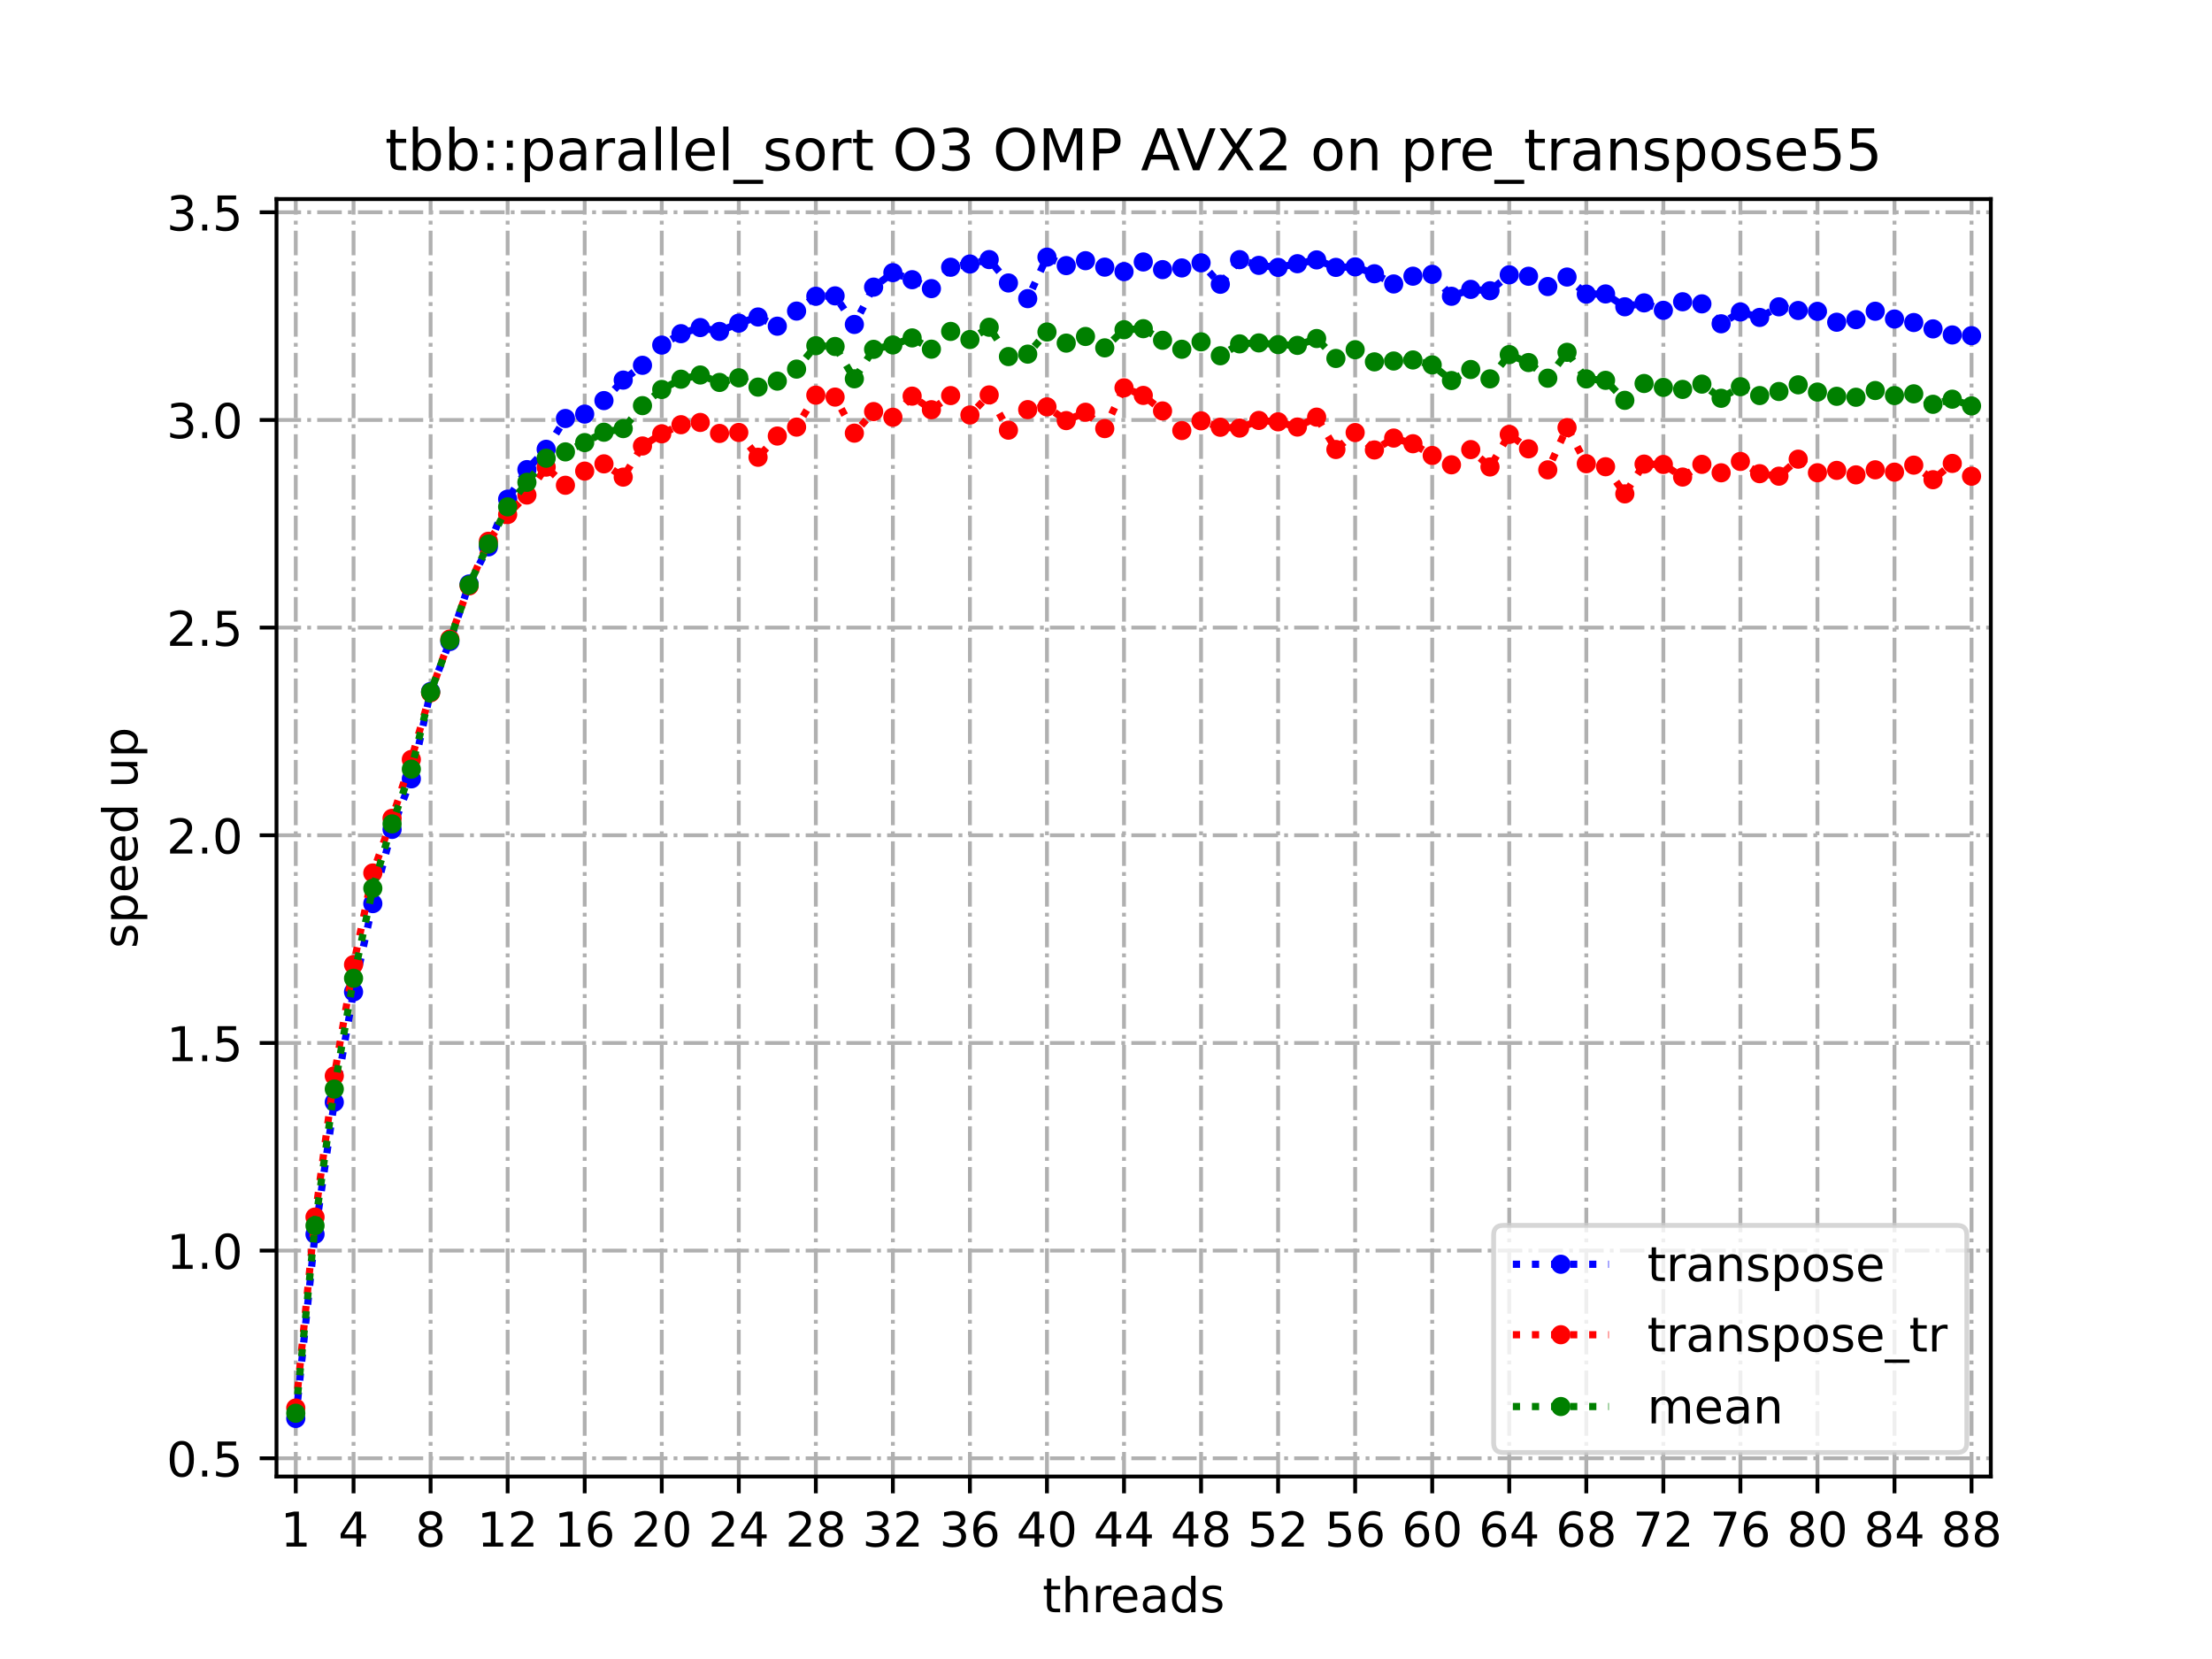 <?xml version="1.0" encoding="utf-8" standalone="no"?>
<!DOCTYPE svg PUBLIC "-//W3C//DTD SVG 1.1//EN"
  "http://www.w3.org/Graphics/SVG/1.1/DTD/svg11.dtd">
<!-- Created with matplotlib (https://matplotlib.org/) -->
<svg height="345.6pt" version="1.1" viewBox="0 0 460.8 345.6" width="460.8pt" xmlns="http://www.w3.org/2000/svg" xmlns:xlink="http://www.w3.org/1999/xlink">
 <defs>
  <style type="text/css">
*{stroke-linecap:butt;stroke-linejoin:round;}
  </style>
 </defs>
 <g id="figure_1">
  <g id="patch_1">
   <path d="M 0 345.6 
L 460.8 345.6 
L 460.8 0 
L 0 0 
z
" style="fill:#ffffff;"/>
  </g>
  <g id="axes_1">
   <g id="patch_2">
    <path d="M 57.6 307.584 
L 414.72 307.584 
L 414.72 41.472 
L 57.6 41.472 
z
" style="fill:#ffffff;"/>
   </g>
   <g id="matplotlib.axis_1">
    <g id="xtick_1">
     <g id="line2d_1">
      <path clip-path="url(#p8be416d921)" d="M 61.613 307.584 
L 61.613 41.472 
" style="fill:none;stroke:#b0b0b0;stroke-dasharray:5.12,1.28,0.8,1.28;stroke-dashoffset:0;stroke-width:0.8;"/>
     </g>
     <g id="line2d_2">
      <defs>
       <path d="M 0 0 
L 0 3.5 
" id="m33517efac2" style="stroke:#000000;stroke-width:0.8;"/>
      </defs>
      <g>
       <use style="stroke:#000000;stroke-width:0.8;" x="61.613" xlink:href="#m33517efac2" y="307.584"/>
      </g>
     </g>
     <g id="text_1">
      <!-- 1 -->
      <defs>
       <path d="M 12.406 8.297 
L 28.516 8.297 
L 28.516 63.922 
L 10.984 60.406 
L 10.984 69.391 
L 28.422 72.906 
L 38.281 72.906 
L 38.281 8.297 
L 54.391 8.297 
L 54.391 0 
L 12.406 0 
z
" id="DejaVuSans-49"/>
      </defs>
      <g transform="translate(58.431 322.182)scale(0.1 -0.1)">
       <use xlink:href="#DejaVuSans-49"/>
      </g>
     </g>
    </g>
    <g id="xtick_2">
     <g id="line2d_3">
      <path clip-path="url(#p8be416d921)" d="M 73.65 307.584 
L 73.65 41.472 
" style="fill:none;stroke:#b0b0b0;stroke-dasharray:5.12,1.28,0.8,1.28;stroke-dashoffset:0;stroke-width:0.8;"/>
     </g>
     <g id="line2d_4">
      <g>
       <use style="stroke:#000000;stroke-width:0.8;" x="73.65" xlink:href="#m33517efac2" y="307.584"/>
      </g>
     </g>
     <g id="text_2">
      <!-- 4 -->
      <defs>
       <path d="M 37.797 64.312 
L 12.891 25.391 
L 37.797 25.391 
z
M 35.203 72.906 
L 47.609 72.906 
L 47.609 25.391 
L 58.016 25.391 
L 58.016 17.188 
L 47.609 17.188 
L 47.609 0 
L 37.797 0 
L 37.797 17.188 
L 4.891 17.188 
L 4.891 26.703 
z
" id="DejaVuSans-52"/>
      </defs>
      <g transform="translate(70.469 322.182)scale(0.1 -0.1)">
       <use xlink:href="#DejaVuSans-52"/>
      </g>
     </g>
    </g>
    <g id="xtick_3">
     <g id="line2d_5">
      <path clip-path="url(#p8be416d921)" d="M 89.701 307.584 
L 89.701 41.472 
" style="fill:none;stroke:#b0b0b0;stroke-dasharray:5.12,1.28,0.8,1.28;stroke-dashoffset:0;stroke-width:0.8;"/>
     </g>
     <g id="line2d_6">
      <g>
       <use style="stroke:#000000;stroke-width:0.8;" x="89.701" xlink:href="#m33517efac2" y="307.584"/>
      </g>
     </g>
     <g id="text_3">
      <!-- 8 -->
      <defs>
       <path d="M 31.781 34.625 
Q 24.75 34.625 20.719 30.859 
Q 16.703 27.094 16.703 20.516 
Q 16.703 13.922 20.719 10.156 
Q 24.75 6.391 31.781 6.391 
Q 38.812 6.391 42.859 10.172 
Q 46.922 13.969 46.922 20.516 
Q 46.922 27.094 42.891 30.859 
Q 38.875 34.625 31.781 34.625 
z
M 21.922 38.812 
Q 15.578 40.375 12.031 44.719 
Q 8.5 49.078 8.5 55.328 
Q 8.5 64.062 14.719 69.141 
Q 20.953 74.219 31.781 74.219 
Q 42.672 74.219 48.875 69.141 
Q 55.078 64.062 55.078 55.328 
Q 55.078 49.078 51.531 44.719 
Q 48 40.375 41.703 38.812 
Q 48.828 37.156 52.797 32.312 
Q 56.781 27.484 56.781 20.516 
Q 56.781 9.906 50.312 4.234 
Q 43.844 -1.422 31.781 -1.422 
Q 19.734 -1.422 13.25 4.234 
Q 6.781 9.906 6.781 20.516 
Q 6.781 27.484 10.781 32.312 
Q 14.797 37.156 21.922 38.812 
z
M 18.312 54.391 
Q 18.312 48.734 21.844 45.562 
Q 25.391 42.391 31.781 42.391 
Q 38.141 42.391 41.719 45.562 
Q 45.312 48.734 45.312 54.391 
Q 45.312 60.062 41.719 63.234 
Q 38.141 66.406 31.781 66.406 
Q 25.391 66.406 21.844 63.234 
Q 18.312 60.062 18.312 54.391 
z
" id="DejaVuSans-56"/>
      </defs>
      <g transform="translate(86.519 322.182)scale(0.1 -0.1)">
       <use xlink:href="#DejaVuSans-56"/>
      </g>
     </g>
    </g>
    <g id="xtick_4">
     <g id="line2d_7">
      <path clip-path="url(#p8be416d921)" d="M 105.751 307.584 
L 105.751 41.472 
" style="fill:none;stroke:#b0b0b0;stroke-dasharray:5.12,1.28,0.8,1.28;stroke-dashoffset:0;stroke-width:0.8;"/>
     </g>
     <g id="line2d_8">
      <g>
       <use style="stroke:#000000;stroke-width:0.8;" x="105.751" xlink:href="#m33517efac2" y="307.584"/>
      </g>
     </g>
     <g id="text_4">
      <!-- 12 -->
      <defs>
       <path d="M 19.188 8.297 
L 53.609 8.297 
L 53.609 0 
L 7.328 0 
L 7.328 8.297 
Q 12.938 14.109 22.625 23.891 
Q 32.328 33.688 34.812 36.531 
Q 39.547 41.844 41.422 45.531 
Q 43.312 49.219 43.312 52.781 
Q 43.312 58.594 39.234 62.25 
Q 35.156 65.922 28.609 65.922 
Q 23.969 65.922 18.812 64.312 
Q 13.672 62.703 7.812 59.422 
L 7.812 69.391 
Q 13.766 71.781 18.938 73 
Q 24.125 74.219 28.422 74.219 
Q 39.75 74.219 46.484 68.547 
Q 53.219 62.891 53.219 53.422 
Q 53.219 48.922 51.531 44.891 
Q 49.859 40.875 45.406 35.406 
Q 44.188 33.984 37.641 27.219 
Q 31.109 20.453 19.188 8.297 
z
" id="DejaVuSans-50"/>
      </defs>
      <g transform="translate(99.389 322.182)scale(0.1 -0.1)">
       <use xlink:href="#DejaVuSans-49"/>
       <use x="63.623" xlink:href="#DejaVuSans-50"/>
      </g>
     </g>
    </g>
    <g id="xtick_5">
     <g id="line2d_9">
      <path clip-path="url(#p8be416d921)" d="M 121.801 307.584 
L 121.801 41.472 
" style="fill:none;stroke:#b0b0b0;stroke-dasharray:5.12,1.28,0.8,1.28;stroke-dashoffset:0;stroke-width:0.8;"/>
     </g>
     <g id="line2d_10">
      <g>
       <use style="stroke:#000000;stroke-width:0.8;" x="121.801" xlink:href="#m33517efac2" y="307.584"/>
      </g>
     </g>
     <g id="text_5">
      <!-- 16 -->
      <defs>
       <path d="M 33.016 40.375 
Q 26.375 40.375 22.484 35.828 
Q 18.609 31.297 18.609 23.391 
Q 18.609 15.531 22.484 10.953 
Q 26.375 6.391 33.016 6.391 
Q 39.656 6.391 43.531 10.953 
Q 47.406 15.531 47.406 23.391 
Q 47.406 31.297 43.531 35.828 
Q 39.656 40.375 33.016 40.375 
z
M 52.594 71.297 
L 52.594 62.312 
Q 48.875 64.062 45.094 64.984 
Q 41.312 65.922 37.594 65.922 
Q 27.828 65.922 22.672 59.328 
Q 17.531 52.734 16.797 39.406 
Q 19.672 43.656 24.016 45.922 
Q 28.375 48.188 33.594 48.188 
Q 44.578 48.188 50.953 41.516 
Q 57.328 34.859 57.328 23.391 
Q 57.328 12.156 50.688 5.359 
Q 44.047 -1.422 33.016 -1.422 
Q 20.359 -1.422 13.672 8.266 
Q 6.984 17.969 6.984 36.375 
Q 6.984 53.656 15.188 63.938 
Q 23.391 74.219 37.203 74.219 
Q 40.922 74.219 44.703 73.484 
Q 48.484 72.75 52.594 71.297 
z
" id="DejaVuSans-54"/>
      </defs>
      <g transform="translate(115.439 322.182)scale(0.1 -0.1)">
       <use xlink:href="#DejaVuSans-49"/>
       <use x="63.623" xlink:href="#DejaVuSans-54"/>
      </g>
     </g>
    </g>
    <g id="xtick_6">
     <g id="line2d_11">
      <path clip-path="url(#p8be416d921)" d="M 137.852 307.584 
L 137.852 41.472 
" style="fill:none;stroke:#b0b0b0;stroke-dasharray:5.12,1.28,0.8,1.28;stroke-dashoffset:0;stroke-width:0.8;"/>
     </g>
     <g id="line2d_12">
      <g>
       <use style="stroke:#000000;stroke-width:0.8;" x="137.852" xlink:href="#m33517efac2" y="307.584"/>
      </g>
     </g>
     <g id="text_6">
      <!-- 20 -->
      <defs>
       <path d="M 31.781 66.406 
Q 24.172 66.406 20.328 58.906 
Q 16.5 51.422 16.5 36.375 
Q 16.5 21.391 20.328 13.891 
Q 24.172 6.391 31.781 6.391 
Q 39.453 6.391 43.281 13.891 
Q 47.125 21.391 47.125 36.375 
Q 47.125 51.422 43.281 58.906 
Q 39.453 66.406 31.781 66.406 
z
M 31.781 74.219 
Q 44.047 74.219 50.516 64.516 
Q 56.984 54.828 56.984 36.375 
Q 56.984 17.969 50.516 8.266 
Q 44.047 -1.422 31.781 -1.422 
Q 19.531 -1.422 13.062 8.266 
Q 6.594 17.969 6.594 36.375 
Q 6.594 54.828 13.062 64.516 
Q 19.531 74.219 31.781 74.219 
z
" id="DejaVuSans-48"/>
      </defs>
      <g transform="translate(131.489 322.182)scale(0.1 -0.1)">
       <use xlink:href="#DejaVuSans-50"/>
       <use x="63.623" xlink:href="#DejaVuSans-48"/>
      </g>
     </g>
    </g>
    <g id="xtick_7">
     <g id="line2d_13">
      <path clip-path="url(#p8be416d921)" d="M 153.902 307.584 
L 153.902 41.472 
" style="fill:none;stroke:#b0b0b0;stroke-dasharray:5.12,1.28,0.8,1.28;stroke-dashoffset:0;stroke-width:0.8;"/>
     </g>
     <g id="line2d_14">
      <g>
       <use style="stroke:#000000;stroke-width:0.8;" x="153.902" xlink:href="#m33517efac2" y="307.584"/>
      </g>
     </g>
     <g id="text_7">
      <!-- 24 -->
      <g transform="translate(147.54 322.182)scale(0.1 -0.1)">
       <use xlink:href="#DejaVuSans-50"/>
       <use x="63.623" xlink:href="#DejaVuSans-52"/>
      </g>
     </g>
    </g>
    <g id="xtick_8">
     <g id="line2d_15">
      <path clip-path="url(#p8be416d921)" d="M 169.952 307.584 
L 169.952 41.472 
" style="fill:none;stroke:#b0b0b0;stroke-dasharray:5.12,1.28,0.8,1.28;stroke-dashoffset:0;stroke-width:0.8;"/>
     </g>
     <g id="line2d_16">
      <g>
       <use style="stroke:#000000;stroke-width:0.8;" x="169.952" xlink:href="#m33517efac2" y="307.584"/>
      </g>
     </g>
     <g id="text_8">
      <!-- 28 -->
      <g transform="translate(163.59 322.182)scale(0.1 -0.1)">
       <use xlink:href="#DejaVuSans-50"/>
       <use x="63.623" xlink:href="#DejaVuSans-56"/>
      </g>
     </g>
    </g>
    <g id="xtick_9">
     <g id="line2d_17">
      <path clip-path="url(#p8be416d921)" d="M 186.003 307.584 
L 186.003 41.472 
" style="fill:none;stroke:#b0b0b0;stroke-dasharray:5.12,1.28,0.8,1.28;stroke-dashoffset:0;stroke-width:0.8;"/>
     </g>
     <g id="line2d_18">
      <g>
       <use style="stroke:#000000;stroke-width:0.8;" x="186.003" xlink:href="#m33517efac2" y="307.584"/>
      </g>
     </g>
     <g id="text_9">
      <!-- 32 -->
      <defs>
       <path d="M 40.578 39.312 
Q 47.656 37.797 51.625 33 
Q 55.609 28.219 55.609 21.188 
Q 55.609 10.406 48.188 4.484 
Q 40.766 -1.422 27.094 -1.422 
Q 22.516 -1.422 17.656 -0.516 
Q 12.797 0.391 7.625 2.203 
L 7.625 11.719 
Q 11.719 9.328 16.594 8.109 
Q 21.484 6.891 26.812 6.891 
Q 36.078 6.891 40.938 10.547 
Q 45.797 14.203 45.797 21.188 
Q 45.797 27.641 41.281 31.266 
Q 36.766 34.906 28.719 34.906 
L 20.219 34.906 
L 20.219 43.016 
L 29.109 43.016 
Q 36.375 43.016 40.234 45.922 
Q 44.094 48.828 44.094 54.297 
Q 44.094 59.906 40.109 62.906 
Q 36.141 65.922 28.719 65.922 
Q 24.656 65.922 20.016 65.031 
Q 15.375 64.156 9.812 62.312 
L 9.812 71.094 
Q 15.438 72.656 20.344 73.438 
Q 25.25 74.219 29.594 74.219 
Q 40.828 74.219 47.359 69.109 
Q 53.906 64.016 53.906 55.328 
Q 53.906 49.266 50.438 45.094 
Q 46.969 40.922 40.578 39.312 
z
" id="DejaVuSans-51"/>
      </defs>
      <g transform="translate(179.64 322.182)scale(0.1 -0.1)">
       <use xlink:href="#DejaVuSans-51"/>
       <use x="63.623" xlink:href="#DejaVuSans-50"/>
      </g>
     </g>
    </g>
    <g id="xtick_10">
     <g id="line2d_19">
      <path clip-path="url(#p8be416d921)" d="M 202.053 307.584 
L 202.053 41.472 
" style="fill:none;stroke:#b0b0b0;stroke-dasharray:5.12,1.28,0.8,1.28;stroke-dashoffset:0;stroke-width:0.8;"/>
     </g>
     <g id="line2d_20">
      <g>
       <use style="stroke:#000000;stroke-width:0.8;" x="202.053" xlink:href="#m33517efac2" y="307.584"/>
      </g>
     </g>
     <g id="text_10">
      <!-- 36 -->
      <g transform="translate(195.691 322.182)scale(0.1 -0.1)">
       <use xlink:href="#DejaVuSans-51"/>
       <use x="63.623" xlink:href="#DejaVuSans-54"/>
      </g>
     </g>
    </g>
    <g id="xtick_11">
     <g id="line2d_21">
      <path clip-path="url(#p8be416d921)" d="M 218.103 307.584 
L 218.103 41.472 
" style="fill:none;stroke:#b0b0b0;stroke-dasharray:5.12,1.28,0.8,1.28;stroke-dashoffset:0;stroke-width:0.8;"/>
     </g>
     <g id="line2d_22">
      <g>
       <use style="stroke:#000000;stroke-width:0.8;" x="218.103" xlink:href="#m33517efac2" y="307.584"/>
      </g>
     </g>
     <g id="text_11">
      <!-- 40 -->
      <g transform="translate(211.741 322.182)scale(0.1 -0.1)">
       <use xlink:href="#DejaVuSans-52"/>
       <use x="63.623" xlink:href="#DejaVuSans-48"/>
      </g>
     </g>
    </g>
    <g id="xtick_12">
     <g id="line2d_23">
      <path clip-path="url(#p8be416d921)" d="M 234.154 307.584 
L 234.154 41.472 
" style="fill:none;stroke:#b0b0b0;stroke-dasharray:5.12,1.28,0.8,1.28;stroke-dashoffset:0;stroke-width:0.8;"/>
     </g>
     <g id="line2d_24">
      <g>
       <use style="stroke:#000000;stroke-width:0.8;" x="234.154" xlink:href="#m33517efac2" y="307.584"/>
      </g>
     </g>
     <g id="text_12">
      <!-- 44 -->
      <g transform="translate(227.791 322.182)scale(0.1 -0.1)">
       <use xlink:href="#DejaVuSans-52"/>
       <use x="63.623" xlink:href="#DejaVuSans-52"/>
      </g>
     </g>
    </g>
    <g id="xtick_13">
     <g id="line2d_25">
      <path clip-path="url(#p8be416d921)" d="M 250.204 307.584 
L 250.204 41.472 
" style="fill:none;stroke:#b0b0b0;stroke-dasharray:5.12,1.28,0.8,1.28;stroke-dashoffset:0;stroke-width:0.8;"/>
     </g>
     <g id="line2d_26">
      <g>
       <use style="stroke:#000000;stroke-width:0.8;" x="250.204" xlink:href="#m33517efac2" y="307.584"/>
      </g>
     </g>
     <g id="text_13">
      <!-- 48 -->
      <g transform="translate(243.842 322.182)scale(0.1 -0.1)">
       <use xlink:href="#DejaVuSans-52"/>
       <use x="63.623" xlink:href="#DejaVuSans-56"/>
      </g>
     </g>
    </g>
    <g id="xtick_14">
     <g id="line2d_27">
      <path clip-path="url(#p8be416d921)" d="M 266.254 307.584 
L 266.254 41.472 
" style="fill:none;stroke:#b0b0b0;stroke-dasharray:5.12,1.28,0.8,1.28;stroke-dashoffset:0;stroke-width:0.8;"/>
     </g>
     <g id="line2d_28">
      <g>
       <use style="stroke:#000000;stroke-width:0.8;" x="266.254" xlink:href="#m33517efac2" y="307.584"/>
      </g>
     </g>
     <g id="text_14">
      <!-- 52 -->
      <defs>
       <path d="M 10.797 72.906 
L 49.516 72.906 
L 49.516 64.594 
L 19.828 64.594 
L 19.828 46.734 
Q 21.969 47.469 24.109 47.828 
Q 26.266 48.188 28.422 48.188 
Q 40.625 48.188 47.75 41.5 
Q 54.891 34.812 54.891 23.391 
Q 54.891 11.625 47.562 5.094 
Q 40.234 -1.422 26.906 -1.422 
Q 22.312 -1.422 17.547 -0.641 
Q 12.797 0.141 7.719 1.703 
L 7.719 11.625 
Q 12.109 9.234 16.797 8.062 
Q 21.484 6.891 26.703 6.891 
Q 35.156 6.891 40.078 11.328 
Q 45.016 15.766 45.016 23.391 
Q 45.016 31 40.078 35.438 
Q 35.156 39.891 26.703 39.891 
Q 22.75 39.891 18.812 39.016 
Q 14.891 38.141 10.797 36.281 
z
" id="DejaVuSans-53"/>
      </defs>
      <g transform="translate(259.892 322.182)scale(0.1 -0.1)">
       <use xlink:href="#DejaVuSans-53"/>
       <use x="63.623" xlink:href="#DejaVuSans-50"/>
      </g>
     </g>
    </g>
    <g id="xtick_15">
     <g id="line2d_29">
      <path clip-path="url(#p8be416d921)" d="M 282.305 307.584 
L 282.305 41.472 
" style="fill:none;stroke:#b0b0b0;stroke-dasharray:5.12,1.28,0.8,1.28;stroke-dashoffset:0;stroke-width:0.8;"/>
     </g>
     <g id="line2d_30">
      <g>
       <use style="stroke:#000000;stroke-width:0.8;" x="282.305" xlink:href="#m33517efac2" y="307.584"/>
      </g>
     </g>
     <g id="text_15">
      <!-- 56 -->
      <g transform="translate(275.942 322.182)scale(0.1 -0.1)">
       <use xlink:href="#DejaVuSans-53"/>
       <use x="63.623" xlink:href="#DejaVuSans-54"/>
      </g>
     </g>
    </g>
    <g id="xtick_16">
     <g id="line2d_31">
      <path clip-path="url(#p8be416d921)" d="M 298.355 307.584 
L 298.355 41.472 
" style="fill:none;stroke:#b0b0b0;stroke-dasharray:5.12,1.28,0.8,1.28;stroke-dashoffset:0;stroke-width:0.8;"/>
     </g>
     <g id="line2d_32">
      <g>
       <use style="stroke:#000000;stroke-width:0.8;" x="298.355" xlink:href="#m33517efac2" y="307.584"/>
      </g>
     </g>
     <g id="text_16">
      <!-- 60 -->
      <g transform="translate(291.993 322.182)scale(0.1 -0.1)">
       <use xlink:href="#DejaVuSans-54"/>
       <use x="63.623" xlink:href="#DejaVuSans-48"/>
      </g>
     </g>
    </g>
    <g id="xtick_17">
     <g id="line2d_33">
      <path clip-path="url(#p8be416d921)" d="M 314.405 307.584 
L 314.405 41.472 
" style="fill:none;stroke:#b0b0b0;stroke-dasharray:5.12,1.28,0.8,1.28;stroke-dashoffset:0;stroke-width:0.8;"/>
     </g>
     <g id="line2d_34">
      <g>
       <use style="stroke:#000000;stroke-width:0.8;" x="314.405" xlink:href="#m33517efac2" y="307.584"/>
      </g>
     </g>
     <g id="text_17">
      <!-- 64 -->
      <g transform="translate(308.043 322.182)scale(0.1 -0.1)">
       <use xlink:href="#DejaVuSans-54"/>
       <use x="63.623" xlink:href="#DejaVuSans-52"/>
      </g>
     </g>
    </g>
    <g id="xtick_18">
     <g id="line2d_35">
      <path clip-path="url(#p8be416d921)" d="M 330.456 307.584 
L 330.456 41.472 
" style="fill:none;stroke:#b0b0b0;stroke-dasharray:5.12,1.28,0.8,1.28;stroke-dashoffset:0;stroke-width:0.8;"/>
     </g>
     <g id="line2d_36">
      <g>
       <use style="stroke:#000000;stroke-width:0.8;" x="330.456" xlink:href="#m33517efac2" y="307.584"/>
      </g>
     </g>
     <g id="text_18">
      <!-- 68 -->
      <g transform="translate(324.093 322.182)scale(0.1 -0.1)">
       <use xlink:href="#DejaVuSans-54"/>
       <use x="63.623" xlink:href="#DejaVuSans-56"/>
      </g>
     </g>
    </g>
    <g id="xtick_19">
     <g id="line2d_37">
      <path clip-path="url(#p8be416d921)" d="M 346.506 307.584 
L 346.506 41.472 
" style="fill:none;stroke:#b0b0b0;stroke-dasharray:5.12,1.28,0.8,1.28;stroke-dashoffset:0;stroke-width:0.8;"/>
     </g>
     <g id="line2d_38">
      <g>
       <use style="stroke:#000000;stroke-width:0.8;" x="346.506" xlink:href="#m33517efac2" y="307.584"/>
      </g>
     </g>
     <g id="text_19">
      <!-- 72 -->
      <defs>
       <path d="M 8.203 72.906 
L 55.078 72.906 
L 55.078 68.703 
L 28.609 0 
L 18.312 0 
L 43.219 64.594 
L 8.203 64.594 
z
" id="DejaVuSans-55"/>
      </defs>
      <g transform="translate(340.144 322.182)scale(0.1 -0.1)">
       <use xlink:href="#DejaVuSans-55"/>
       <use x="63.623" xlink:href="#DejaVuSans-50"/>
      </g>
     </g>
    </g>
    <g id="xtick_20">
     <g id="line2d_39">
      <path clip-path="url(#p8be416d921)" d="M 362.556 307.584 
L 362.556 41.472 
" style="fill:none;stroke:#b0b0b0;stroke-dasharray:5.12,1.28,0.8,1.28;stroke-dashoffset:0;stroke-width:0.8;"/>
     </g>
     <g id="line2d_40">
      <g>
       <use style="stroke:#000000;stroke-width:0.8;" x="362.556" xlink:href="#m33517efac2" y="307.584"/>
      </g>
     </g>
     <g id="text_20">
      <!-- 76 -->
      <g transform="translate(356.194 322.182)scale(0.1 -0.1)">
       <use xlink:href="#DejaVuSans-55"/>
       <use x="63.623" xlink:href="#DejaVuSans-54"/>
      </g>
     </g>
    </g>
    <g id="xtick_21">
     <g id="line2d_41">
      <path clip-path="url(#p8be416d921)" d="M 378.607 307.584 
L 378.607 41.472 
" style="fill:none;stroke:#b0b0b0;stroke-dasharray:5.12,1.28,0.8,1.28;stroke-dashoffset:0;stroke-width:0.8;"/>
     </g>
     <g id="line2d_42">
      <g>
       <use style="stroke:#000000;stroke-width:0.8;" x="378.607" xlink:href="#m33517efac2" y="307.584"/>
      </g>
     </g>
     <g id="text_21">
      <!-- 80 -->
      <g transform="translate(372.244 322.182)scale(0.1 -0.1)">
       <use xlink:href="#DejaVuSans-56"/>
       <use x="63.623" xlink:href="#DejaVuSans-48"/>
      </g>
     </g>
    </g>
    <g id="xtick_22">
     <g id="line2d_43">
      <path clip-path="url(#p8be416d921)" d="M 394.657 307.584 
L 394.657 41.472 
" style="fill:none;stroke:#b0b0b0;stroke-dasharray:5.12,1.28,0.8,1.28;stroke-dashoffset:0;stroke-width:0.8;"/>
     </g>
     <g id="line2d_44">
      <g>
       <use style="stroke:#000000;stroke-width:0.8;" x="394.657" xlink:href="#m33517efac2" y="307.584"/>
      </g>
     </g>
     <g id="text_22">
      <!-- 84 -->
      <g transform="translate(388.295 322.182)scale(0.1 -0.1)">
       <use xlink:href="#DejaVuSans-56"/>
       <use x="63.623" xlink:href="#DejaVuSans-52"/>
      </g>
     </g>
    </g>
    <g id="xtick_23">
     <g id="line2d_45">
      <path clip-path="url(#p8be416d921)" d="M 410.707 307.584 
L 410.707 41.472 
" style="fill:none;stroke:#b0b0b0;stroke-dasharray:5.12,1.28,0.8,1.28;stroke-dashoffset:0;stroke-width:0.8;"/>
     </g>
     <g id="line2d_46">
      <g>
       <use style="stroke:#000000;stroke-width:0.8;" x="410.707" xlink:href="#m33517efac2" y="307.584"/>
      </g>
     </g>
     <g id="text_23">
      <!-- 88 -->
      <g transform="translate(404.345 322.182)scale(0.1 -0.1)">
       <use xlink:href="#DejaVuSans-56"/>
       <use x="63.623" xlink:href="#DejaVuSans-56"/>
      </g>
     </g>
    </g>
    <g id="text_24">
     <!-- threads -->
     <defs>
      <path d="M 18.312 70.219 
L 18.312 54.688 
L 36.812 54.688 
L 36.812 47.703 
L 18.312 47.703 
L 18.312 18.016 
Q 18.312 11.328 20.141 9.422 
Q 21.969 7.516 27.594 7.516 
L 36.812 7.516 
L 36.812 0 
L 27.594 0 
Q 17.188 0 13.234 3.875 
Q 9.281 7.766 9.281 18.016 
L 9.281 47.703 
L 2.688 47.703 
L 2.688 54.688 
L 9.281 54.688 
L 9.281 70.219 
z
" id="DejaVuSans-116"/>
      <path d="M 54.891 33.016 
L 54.891 0 
L 45.906 0 
L 45.906 32.719 
Q 45.906 40.484 42.875 44.328 
Q 39.844 48.188 33.797 48.188 
Q 26.516 48.188 22.312 43.547 
Q 18.109 38.922 18.109 30.906 
L 18.109 0 
L 9.078 0 
L 9.078 75.984 
L 18.109 75.984 
L 18.109 46.188 
Q 21.344 51.125 25.703 53.562 
Q 30.078 56 35.797 56 
Q 45.219 56 50.047 50.172 
Q 54.891 44.344 54.891 33.016 
z
" id="DejaVuSans-104"/>
      <path d="M 41.109 46.297 
Q 39.594 47.172 37.812 47.578 
Q 36.031 48 33.891 48 
Q 26.266 48 22.188 43.047 
Q 18.109 38.094 18.109 28.812 
L 18.109 0 
L 9.078 0 
L 9.078 54.688 
L 18.109 54.688 
L 18.109 46.188 
Q 20.953 51.172 25.484 53.578 
Q 30.031 56 36.531 56 
Q 37.453 56 38.578 55.875 
Q 39.703 55.766 41.062 55.516 
z
" id="DejaVuSans-114"/>
      <path d="M 56.203 29.594 
L 56.203 25.203 
L 14.891 25.203 
Q 15.484 15.922 20.484 11.062 
Q 25.484 6.203 34.422 6.203 
Q 39.594 6.203 44.453 7.469 
Q 49.312 8.734 54.109 11.281 
L 54.109 2.781 
Q 49.266 0.734 44.188 -0.344 
Q 39.109 -1.422 33.891 -1.422 
Q 20.797 -1.422 13.156 6.188 
Q 5.516 13.812 5.516 26.812 
Q 5.516 40.234 12.766 48.109 
Q 20.016 56 32.328 56 
Q 43.359 56 49.781 48.891 
Q 56.203 41.797 56.203 29.594 
z
M 47.219 32.234 
Q 47.125 39.594 43.094 43.984 
Q 39.062 48.391 32.422 48.391 
Q 24.906 48.391 20.391 44.141 
Q 15.875 39.891 15.188 32.172 
z
" id="DejaVuSans-101"/>
      <path d="M 34.281 27.484 
Q 23.391 27.484 19.188 25 
Q 14.984 22.516 14.984 16.5 
Q 14.984 11.719 18.141 8.906 
Q 21.297 6.109 26.703 6.109 
Q 34.188 6.109 38.703 11.406 
Q 43.219 16.703 43.219 25.484 
L 43.219 27.484 
z
M 52.203 31.203 
L 52.203 0 
L 43.219 0 
L 43.219 8.297 
Q 40.141 3.328 35.547 0.953 
Q 30.953 -1.422 24.312 -1.422 
Q 15.922 -1.422 10.953 3.297 
Q 6 8.016 6 15.922 
Q 6 25.141 12.172 29.828 
Q 18.359 34.516 30.609 34.516 
L 43.219 34.516 
L 43.219 35.406 
Q 43.219 41.609 39.141 45 
Q 35.062 48.391 27.688 48.391 
Q 23 48.391 18.547 47.266 
Q 14.109 46.141 10.016 43.891 
L 10.016 52.203 
Q 14.938 54.109 19.578 55.047 
Q 24.219 56 28.609 56 
Q 40.484 56 46.344 49.844 
Q 52.203 43.703 52.203 31.203 
z
" id="DejaVuSans-97"/>
      <path d="M 45.406 46.391 
L 45.406 75.984 
L 54.391 75.984 
L 54.391 0 
L 45.406 0 
L 45.406 8.203 
Q 42.578 3.328 38.25 0.953 
Q 33.938 -1.422 27.875 -1.422 
Q 17.969 -1.422 11.734 6.484 
Q 5.516 14.406 5.516 27.297 
Q 5.516 40.188 11.734 48.094 
Q 17.969 56 27.875 56 
Q 33.938 56 38.25 53.625 
Q 42.578 51.266 45.406 46.391 
z
M 14.797 27.297 
Q 14.797 17.391 18.875 11.75 
Q 22.953 6.109 30.078 6.109 
Q 37.203 6.109 41.297 11.75 
Q 45.406 17.391 45.406 27.297 
Q 45.406 37.203 41.297 42.844 
Q 37.203 48.484 30.078 48.484 
Q 22.953 48.484 18.875 42.844 
Q 14.797 37.203 14.797 27.297 
z
" id="DejaVuSans-100"/>
      <path d="M 44.281 53.078 
L 44.281 44.578 
Q 40.484 46.531 36.375 47.5 
Q 32.281 48.484 27.875 48.484 
Q 21.188 48.484 17.844 46.438 
Q 14.5 44.391 14.5 40.281 
Q 14.5 37.156 16.891 35.375 
Q 19.281 33.594 26.516 31.984 
L 29.594 31.297 
Q 39.156 29.25 43.188 25.516 
Q 47.219 21.781 47.219 15.094 
Q 47.219 7.469 41.188 3.016 
Q 35.156 -1.422 24.609 -1.422 
Q 20.219 -1.422 15.453 -0.562 
Q 10.688 0.297 5.422 2 
L 5.422 11.281 
Q 10.406 8.688 15.234 7.391 
Q 20.062 6.109 24.812 6.109 
Q 31.156 6.109 34.562 8.281 
Q 37.984 10.453 37.984 14.406 
Q 37.984 18.062 35.516 20.016 
Q 33.062 21.969 24.703 23.781 
L 21.578 24.516 
Q 13.234 26.266 9.516 29.906 
Q 5.812 33.547 5.812 39.891 
Q 5.812 47.609 11.281 51.797 
Q 16.75 56 26.812 56 
Q 31.781 56 36.172 55.266 
Q 40.578 54.547 44.281 53.078 
z
" id="DejaVuSans-115"/>
     </defs>
     <g transform="translate(217.169 335.861)scale(0.1 -0.1)">
      <use xlink:href="#DejaVuSans-116"/>
      <use x="39.209" xlink:href="#DejaVuSans-104"/>
      <use x="102.588" xlink:href="#DejaVuSans-114"/>
      <use x="141.451" xlink:href="#DejaVuSans-101"/>
      <use x="202.975" xlink:href="#DejaVuSans-97"/>
      <use x="264.254" xlink:href="#DejaVuSans-100"/>
      <use x="327.73" xlink:href="#DejaVuSans-115"/>
     </g>
    </g>
   </g>
   <g id="matplotlib.axis_2">
    <g id="ytick_1">
     <g id="line2d_47">
      <path clip-path="url(#p8be416d921)" d="M 57.6 303.791 
L 414.72 303.791 
" style="fill:none;stroke:#b0b0b0;stroke-dasharray:5.12,1.28,0.8,1.28;stroke-dashoffset:0;stroke-width:0.8;"/>
     </g>
     <g id="line2d_48">
      <defs>
       <path d="M 0 0 
L -3.5 0 
" id="mbaa5848247" style="stroke:#000000;stroke-width:0.8;"/>
      </defs>
      <g>
       <use style="stroke:#000000;stroke-width:0.8;" x="57.6" xlink:href="#mbaa5848247" y="303.791"/>
      </g>
     </g>
     <g id="text_25">
      <!-- 0.5 -->
      <defs>
       <path d="M 10.688 12.406 
L 21 12.406 
L 21 0 
L 10.688 0 
z
" id="DejaVuSans-46"/>
      </defs>
      <g transform="translate(34.697 307.59)scale(0.1 -0.1)">
       <use xlink:href="#DejaVuSans-48"/>
       <use x="63.623" xlink:href="#DejaVuSans-46"/>
       <use x="95.41" xlink:href="#DejaVuSans-53"/>
      </g>
     </g>
    </g>
    <g id="ytick_2">
     <g id="line2d_49">
      <path clip-path="url(#p8be416d921)" d="M 57.6 260.529 
L 414.72 260.529 
" style="fill:none;stroke:#b0b0b0;stroke-dasharray:5.12,1.28,0.8,1.28;stroke-dashoffset:0;stroke-width:0.8;"/>
     </g>
     <g id="line2d_50">
      <g>
       <use style="stroke:#000000;stroke-width:0.8;" x="57.6" xlink:href="#mbaa5848247" y="260.529"/>
      </g>
     </g>
     <g id="text_26">
      <!-- 1.0 -->
      <g transform="translate(34.697 264.328)scale(0.1 -0.1)">
       <use xlink:href="#DejaVuSans-49"/>
       <use x="63.623" xlink:href="#DejaVuSans-46"/>
       <use x="95.41" xlink:href="#DejaVuSans-48"/>
      </g>
     </g>
    </g>
    <g id="ytick_3">
     <g id="line2d_51">
      <path clip-path="url(#p8be416d921)" d="M 57.6 217.266 
L 414.72 217.266 
" style="fill:none;stroke:#b0b0b0;stroke-dasharray:5.12,1.28,0.8,1.28;stroke-dashoffset:0;stroke-width:0.8;"/>
     </g>
     <g id="line2d_52">
      <g>
       <use style="stroke:#000000;stroke-width:0.8;" x="57.6" xlink:href="#mbaa5848247" y="217.266"/>
      </g>
     </g>
     <g id="text_27">
      <!-- 1.5 -->
      <g transform="translate(34.697 221.066)scale(0.1 -0.1)">
       <use xlink:href="#DejaVuSans-49"/>
       <use x="63.623" xlink:href="#DejaVuSans-46"/>
       <use x="95.41" xlink:href="#DejaVuSans-53"/>
      </g>
     </g>
    </g>
    <g id="ytick_4">
     <g id="line2d_53">
      <path clip-path="url(#p8be416d921)" d="M 57.6 174.004 
L 414.72 174.004 
" style="fill:none;stroke:#b0b0b0;stroke-dasharray:5.12,1.28,0.8,1.28;stroke-dashoffset:0;stroke-width:0.8;"/>
     </g>
     <g id="line2d_54">
      <g>
       <use style="stroke:#000000;stroke-width:0.8;" x="57.6" xlink:href="#mbaa5848247" y="174.004"/>
      </g>
     </g>
     <g id="text_28">
      <!-- 2.0 -->
      <g transform="translate(34.697 177.803)scale(0.1 -0.1)">
       <use xlink:href="#DejaVuSans-50"/>
       <use x="63.623" xlink:href="#DejaVuSans-46"/>
       <use x="95.41" xlink:href="#DejaVuSans-48"/>
      </g>
     </g>
    </g>
    <g id="ytick_5">
     <g id="line2d_55">
      <path clip-path="url(#p8be416d921)" d="M 57.6 130.742 
L 414.72 130.742 
" style="fill:none;stroke:#b0b0b0;stroke-dasharray:5.12,1.28,0.8,1.28;stroke-dashoffset:0;stroke-width:0.8;"/>
     </g>
     <g id="line2d_56">
      <g>
       <use style="stroke:#000000;stroke-width:0.8;" x="57.6" xlink:href="#mbaa5848247" y="130.742"/>
      </g>
     </g>
     <g id="text_29">
      <!-- 2.5 -->
      <g transform="translate(34.697 134.541)scale(0.1 -0.1)">
       <use xlink:href="#DejaVuSans-50"/>
       <use x="63.623" xlink:href="#DejaVuSans-46"/>
       <use x="95.41" xlink:href="#DejaVuSans-53"/>
      </g>
     </g>
    </g>
    <g id="ytick_6">
     <g id="line2d_57">
      <path clip-path="url(#p8be416d921)" d="M 57.6 87.479 
L 414.72 87.479 
" style="fill:none;stroke:#b0b0b0;stroke-dasharray:5.12,1.28,0.8,1.28;stroke-dashoffset:0;stroke-width:0.8;"/>
     </g>
     <g id="line2d_58">
      <g>
       <use style="stroke:#000000;stroke-width:0.8;" x="57.6" xlink:href="#mbaa5848247" y="87.479"/>
      </g>
     </g>
     <g id="text_30">
      <!-- 3.0 -->
      <g transform="translate(34.697 91.279)scale(0.1 -0.1)">
       <use xlink:href="#DejaVuSans-51"/>
       <use x="63.623" xlink:href="#DejaVuSans-46"/>
       <use x="95.41" xlink:href="#DejaVuSans-48"/>
      </g>
     </g>
    </g>
    <g id="ytick_7">
     <g id="line2d_59">
      <path clip-path="url(#p8be416d921)" d="M 57.6 44.217 
L 414.72 44.217 
" style="fill:none;stroke:#b0b0b0;stroke-dasharray:5.12,1.28,0.8,1.28;stroke-dashoffset:0;stroke-width:0.8;"/>
     </g>
     <g id="line2d_60">
      <g>
       <use style="stroke:#000000;stroke-width:0.8;" x="57.6" xlink:href="#mbaa5848247" y="44.217"/>
      </g>
     </g>
     <g id="text_31">
      <!-- 3.5 -->
      <g transform="translate(34.697 48.016)scale(0.1 -0.1)">
       <use xlink:href="#DejaVuSans-51"/>
       <use x="63.623" xlink:href="#DejaVuSans-46"/>
       <use x="95.41" xlink:href="#DejaVuSans-53"/>
      </g>
     </g>
    </g>
    <g id="text_32">
     <!-- speed up -->
     <defs>
      <path d="M 18.109 8.203 
L 18.109 -20.797 
L 9.078 -20.797 
L 9.078 54.688 
L 18.109 54.688 
L 18.109 46.391 
Q 20.953 51.266 25.266 53.625 
Q 29.594 56 35.594 56 
Q 45.562 56 51.781 48.094 
Q 58.016 40.188 58.016 27.297 
Q 58.016 14.406 51.781 6.484 
Q 45.562 -1.422 35.594 -1.422 
Q 29.594 -1.422 25.266 0.953 
Q 20.953 3.328 18.109 8.203 
z
M 48.688 27.297 
Q 48.688 37.203 44.609 42.844 
Q 40.531 48.484 33.406 48.484 
Q 26.266 48.484 22.188 42.844 
Q 18.109 37.203 18.109 27.297 
Q 18.109 17.391 22.188 11.75 
Q 26.266 6.109 33.406 6.109 
Q 40.531 6.109 44.609 11.75 
Q 48.688 17.391 48.688 27.297 
z
" id="DejaVuSans-112"/>
      <path id="DejaVuSans-32"/>
      <path d="M 8.5 21.578 
L 8.5 54.688 
L 17.484 54.688 
L 17.484 21.922 
Q 17.484 14.156 20.5 10.266 
Q 23.531 6.391 29.594 6.391 
Q 36.859 6.391 41.078 11.031 
Q 45.312 15.672 45.312 23.688 
L 45.312 54.688 
L 54.297 54.688 
L 54.297 0 
L 45.312 0 
L 45.312 8.406 
Q 42.047 3.422 37.719 1 
Q 33.406 -1.422 27.688 -1.422 
Q 18.266 -1.422 13.375 4.438 
Q 8.5 10.297 8.5 21.578 
z
M 31.109 56 
z
" id="DejaVuSans-117"/>
     </defs>
     <g transform="translate(28.617 197.566)rotate(-90)scale(0.1 -0.1)">
      <use xlink:href="#DejaVuSans-115"/>
      <use x="52.1" xlink:href="#DejaVuSans-112"/>
      <use x="115.576" xlink:href="#DejaVuSans-101"/>
      <use x="177.1" xlink:href="#DejaVuSans-101"/>
      <use x="238.623" xlink:href="#DejaVuSans-100"/>
      <use x="302.1" xlink:href="#DejaVuSans-32"/>
      <use x="333.887" xlink:href="#DejaVuSans-117"/>
      <use x="397.266" xlink:href="#DejaVuSans-112"/>
     </g>
    </g>
   </g>
   <g id="line2d_61">
    <path clip-path="url(#p8be416d921)" d="M 61.613 295.488 
L 65.625 257.117 
L 69.638 229.614 
L 73.65 206.633 
L 77.663 188.24 
L 81.676 172.781 
L 85.688 162.247 
L 89.701 144.053 
L 93.713 133.638 
L 97.726 121.654 
L 101.738 113.921 
L 105.751 103.987 
L 109.764 97.828 
L 113.776 93.599 
L 117.789 87.183 
L 121.801 86.264 
L 125.814 83.45 
L 129.827 79.181 
L 133.839 76.1 
L 137.852 71.888 
L 141.864 69.511 
L 145.877 68.238 
L 149.889 69.041 
L 153.902 67.317 
L 157.915 66.035 
L 161.927 67.953 
L 165.94 64.803 
L 169.952 61.714 
L 173.965 61.636 
L 177.978 67.589 
L 181.99 59.815 
L 186.003 56.799 
L 190.015 58.266 
L 194.028 60.125 
L 198.04 55.673 
L 202.053 55.001 
L 206.066 54.075 
L 210.078 58.948 
L 214.091 62.211 
L 218.103 53.568 
L 222.116 55.331 
L 226.129 54.308 
L 230.141 55.649 
L 234.154 56.584 
L 238.166 54.57 
L 242.179 56.168 
L 246.191 55.819 
L 250.204 54.756 
L 254.217 59.22 
L 258.229 54.091 
L 262.242 55.281 
L 266.254 55.703 
L 270.267 54.936 
L 274.28 54.143 
L 278.292 55.702 
L 282.305 55.595 
L 286.317 57.03 
L 290.33 59.154 
L 294.342 57.536 
L 298.355 57.152 
L 302.368 61.721 
L 306.38 60.282 
L 310.393 60.57 
L 314.405 57.251 
L 318.418 57.549 
L 322.431 59.693 
L 326.443 57.712 
L 330.456 61.273 
L 334.468 61.233 
L 338.481 63.91 
L 342.493 63.098 
L 346.506 64.646 
L 350.519 62.863 
L 354.531 63.298 
L 358.544 67.451 
L 362.556 64.987 
L 366.569 66.127 
L 370.582 63.916 
L 374.594 64.684 
L 378.607 64.864 
L 382.619 67.126 
L 386.632 66.587 
L 390.644 64.837 
L 394.657 66.458 
L 398.67 67.189 
L 402.682 68.513 
L 406.695 69.775 
L 410.707 69.923 
" style="fill:none;stroke:#0000ff;stroke-dasharray:1.5,2.475;stroke-dashoffset:0;stroke-width:1.5;"/>
    <defs>
     <path d="M 0 1.5 
C 0.398 1.5 0.779 1.342 1.061 1.061 
C 1.342 0.779 1.5 0.398 1.5 0 
C 1.5 -0.398 1.342 -0.779 1.061 -1.061 
C 0.779 -1.342 0.398 -1.5 0 -1.5 
C -0.398 -1.5 -0.779 -1.342 -1.061 -1.061 
C -1.342 -0.779 -1.5 -0.398 -1.5 0 
C -1.5 0.398 -1.342 0.779 -1.061 1.061 
C -0.779 1.342 -0.398 1.5 0 1.5 
z
" id="mfd7e9127a5" style="stroke:#0000ff;"/>
    </defs>
    <g clip-path="url(#p8be416d921)">
     <use style="fill:#0000ff;stroke:#0000ff;" x="61.613" xlink:href="#mfd7e9127a5" y="295.488"/>
     <use style="fill:#0000ff;stroke:#0000ff;" x="65.625" xlink:href="#mfd7e9127a5" y="257.117"/>
     <use style="fill:#0000ff;stroke:#0000ff;" x="69.638" xlink:href="#mfd7e9127a5" y="229.614"/>
     <use style="fill:#0000ff;stroke:#0000ff;" x="73.65" xlink:href="#mfd7e9127a5" y="206.633"/>
     <use style="fill:#0000ff;stroke:#0000ff;" x="77.663" xlink:href="#mfd7e9127a5" y="188.24"/>
     <use style="fill:#0000ff;stroke:#0000ff;" x="81.676" xlink:href="#mfd7e9127a5" y="172.781"/>
     <use style="fill:#0000ff;stroke:#0000ff;" x="85.688" xlink:href="#mfd7e9127a5" y="162.247"/>
     <use style="fill:#0000ff;stroke:#0000ff;" x="89.701" xlink:href="#mfd7e9127a5" y="144.053"/>
     <use style="fill:#0000ff;stroke:#0000ff;" x="93.713" xlink:href="#mfd7e9127a5" y="133.638"/>
     <use style="fill:#0000ff;stroke:#0000ff;" x="97.726" xlink:href="#mfd7e9127a5" y="121.654"/>
     <use style="fill:#0000ff;stroke:#0000ff;" x="101.738" xlink:href="#mfd7e9127a5" y="113.921"/>
     <use style="fill:#0000ff;stroke:#0000ff;" x="105.751" xlink:href="#mfd7e9127a5" y="103.987"/>
     <use style="fill:#0000ff;stroke:#0000ff;" x="109.764" xlink:href="#mfd7e9127a5" y="97.828"/>
     <use style="fill:#0000ff;stroke:#0000ff;" x="113.776" xlink:href="#mfd7e9127a5" y="93.599"/>
     <use style="fill:#0000ff;stroke:#0000ff;" x="117.789" xlink:href="#mfd7e9127a5" y="87.183"/>
     <use style="fill:#0000ff;stroke:#0000ff;" x="121.801" xlink:href="#mfd7e9127a5" y="86.264"/>
     <use style="fill:#0000ff;stroke:#0000ff;" x="125.814" xlink:href="#mfd7e9127a5" y="83.45"/>
     <use style="fill:#0000ff;stroke:#0000ff;" x="129.827" xlink:href="#mfd7e9127a5" y="79.181"/>
     <use style="fill:#0000ff;stroke:#0000ff;" x="133.839" xlink:href="#mfd7e9127a5" y="76.1"/>
     <use style="fill:#0000ff;stroke:#0000ff;" x="137.852" xlink:href="#mfd7e9127a5" y="71.888"/>
     <use style="fill:#0000ff;stroke:#0000ff;" x="141.864" xlink:href="#mfd7e9127a5" y="69.511"/>
     <use style="fill:#0000ff;stroke:#0000ff;" x="145.877" xlink:href="#mfd7e9127a5" y="68.238"/>
     <use style="fill:#0000ff;stroke:#0000ff;" x="149.889" xlink:href="#mfd7e9127a5" y="69.041"/>
     <use style="fill:#0000ff;stroke:#0000ff;" x="153.902" xlink:href="#mfd7e9127a5" y="67.317"/>
     <use style="fill:#0000ff;stroke:#0000ff;" x="157.915" xlink:href="#mfd7e9127a5" y="66.035"/>
     <use style="fill:#0000ff;stroke:#0000ff;" x="161.927" xlink:href="#mfd7e9127a5" y="67.953"/>
     <use style="fill:#0000ff;stroke:#0000ff;" x="165.94" xlink:href="#mfd7e9127a5" y="64.803"/>
     <use style="fill:#0000ff;stroke:#0000ff;" x="169.952" xlink:href="#mfd7e9127a5" y="61.714"/>
     <use style="fill:#0000ff;stroke:#0000ff;" x="173.965" xlink:href="#mfd7e9127a5" y="61.636"/>
     <use style="fill:#0000ff;stroke:#0000ff;" x="177.978" xlink:href="#mfd7e9127a5" y="67.589"/>
     <use style="fill:#0000ff;stroke:#0000ff;" x="181.99" xlink:href="#mfd7e9127a5" y="59.815"/>
     <use style="fill:#0000ff;stroke:#0000ff;" x="186.003" xlink:href="#mfd7e9127a5" y="56.799"/>
     <use style="fill:#0000ff;stroke:#0000ff;" x="190.015" xlink:href="#mfd7e9127a5" y="58.266"/>
     <use style="fill:#0000ff;stroke:#0000ff;" x="194.028" xlink:href="#mfd7e9127a5" y="60.125"/>
     <use style="fill:#0000ff;stroke:#0000ff;" x="198.04" xlink:href="#mfd7e9127a5" y="55.673"/>
     <use style="fill:#0000ff;stroke:#0000ff;" x="202.053" xlink:href="#mfd7e9127a5" y="55.001"/>
     <use style="fill:#0000ff;stroke:#0000ff;" x="206.066" xlink:href="#mfd7e9127a5" y="54.075"/>
     <use style="fill:#0000ff;stroke:#0000ff;" x="210.078" xlink:href="#mfd7e9127a5" y="58.948"/>
     <use style="fill:#0000ff;stroke:#0000ff;" x="214.091" xlink:href="#mfd7e9127a5" y="62.211"/>
     <use style="fill:#0000ff;stroke:#0000ff;" x="218.103" xlink:href="#mfd7e9127a5" y="53.568"/>
     <use style="fill:#0000ff;stroke:#0000ff;" x="222.116" xlink:href="#mfd7e9127a5" y="55.331"/>
     <use style="fill:#0000ff;stroke:#0000ff;" x="226.129" xlink:href="#mfd7e9127a5" y="54.308"/>
     <use style="fill:#0000ff;stroke:#0000ff;" x="230.141" xlink:href="#mfd7e9127a5" y="55.649"/>
     <use style="fill:#0000ff;stroke:#0000ff;" x="234.154" xlink:href="#mfd7e9127a5" y="56.584"/>
     <use style="fill:#0000ff;stroke:#0000ff;" x="238.166" xlink:href="#mfd7e9127a5" y="54.57"/>
     <use style="fill:#0000ff;stroke:#0000ff;" x="242.179" xlink:href="#mfd7e9127a5" y="56.168"/>
     <use style="fill:#0000ff;stroke:#0000ff;" x="246.191" xlink:href="#mfd7e9127a5" y="55.819"/>
     <use style="fill:#0000ff;stroke:#0000ff;" x="250.204" xlink:href="#mfd7e9127a5" y="54.756"/>
     <use style="fill:#0000ff;stroke:#0000ff;" x="254.217" xlink:href="#mfd7e9127a5" y="59.22"/>
     <use style="fill:#0000ff;stroke:#0000ff;" x="258.229" xlink:href="#mfd7e9127a5" y="54.091"/>
     <use style="fill:#0000ff;stroke:#0000ff;" x="262.242" xlink:href="#mfd7e9127a5" y="55.281"/>
     <use style="fill:#0000ff;stroke:#0000ff;" x="266.254" xlink:href="#mfd7e9127a5" y="55.703"/>
     <use style="fill:#0000ff;stroke:#0000ff;" x="270.267" xlink:href="#mfd7e9127a5" y="54.936"/>
     <use style="fill:#0000ff;stroke:#0000ff;" x="274.28" xlink:href="#mfd7e9127a5" y="54.143"/>
     <use style="fill:#0000ff;stroke:#0000ff;" x="278.292" xlink:href="#mfd7e9127a5" y="55.702"/>
     <use style="fill:#0000ff;stroke:#0000ff;" x="282.305" xlink:href="#mfd7e9127a5" y="55.595"/>
     <use style="fill:#0000ff;stroke:#0000ff;" x="286.317" xlink:href="#mfd7e9127a5" y="57.03"/>
     <use style="fill:#0000ff;stroke:#0000ff;" x="290.33" xlink:href="#mfd7e9127a5" y="59.154"/>
     <use style="fill:#0000ff;stroke:#0000ff;" x="294.342" xlink:href="#mfd7e9127a5" y="57.536"/>
     <use style="fill:#0000ff;stroke:#0000ff;" x="298.355" xlink:href="#mfd7e9127a5" y="57.152"/>
     <use style="fill:#0000ff;stroke:#0000ff;" x="302.368" xlink:href="#mfd7e9127a5" y="61.721"/>
     <use style="fill:#0000ff;stroke:#0000ff;" x="306.38" xlink:href="#mfd7e9127a5" y="60.282"/>
     <use style="fill:#0000ff;stroke:#0000ff;" x="310.393" xlink:href="#mfd7e9127a5" y="60.57"/>
     <use style="fill:#0000ff;stroke:#0000ff;" x="314.405" xlink:href="#mfd7e9127a5" y="57.251"/>
     <use style="fill:#0000ff;stroke:#0000ff;" x="318.418" xlink:href="#mfd7e9127a5" y="57.549"/>
     <use style="fill:#0000ff;stroke:#0000ff;" x="322.431" xlink:href="#mfd7e9127a5" y="59.693"/>
     <use style="fill:#0000ff;stroke:#0000ff;" x="326.443" xlink:href="#mfd7e9127a5" y="57.712"/>
     <use style="fill:#0000ff;stroke:#0000ff;" x="330.456" xlink:href="#mfd7e9127a5" y="61.273"/>
     <use style="fill:#0000ff;stroke:#0000ff;" x="334.468" xlink:href="#mfd7e9127a5" y="61.233"/>
     <use style="fill:#0000ff;stroke:#0000ff;" x="338.481" xlink:href="#mfd7e9127a5" y="63.91"/>
     <use style="fill:#0000ff;stroke:#0000ff;" x="342.493" xlink:href="#mfd7e9127a5" y="63.098"/>
     <use style="fill:#0000ff;stroke:#0000ff;" x="346.506" xlink:href="#mfd7e9127a5" y="64.646"/>
     <use style="fill:#0000ff;stroke:#0000ff;" x="350.519" xlink:href="#mfd7e9127a5" y="62.863"/>
     <use style="fill:#0000ff;stroke:#0000ff;" x="354.531" xlink:href="#mfd7e9127a5" y="63.298"/>
     <use style="fill:#0000ff;stroke:#0000ff;" x="358.544" xlink:href="#mfd7e9127a5" y="67.451"/>
     <use style="fill:#0000ff;stroke:#0000ff;" x="362.556" xlink:href="#mfd7e9127a5" y="64.987"/>
     <use style="fill:#0000ff;stroke:#0000ff;" x="366.569" xlink:href="#mfd7e9127a5" y="66.127"/>
     <use style="fill:#0000ff;stroke:#0000ff;" x="370.582" xlink:href="#mfd7e9127a5" y="63.916"/>
     <use style="fill:#0000ff;stroke:#0000ff;" x="374.594" xlink:href="#mfd7e9127a5" y="64.684"/>
     <use style="fill:#0000ff;stroke:#0000ff;" x="378.607" xlink:href="#mfd7e9127a5" y="64.864"/>
     <use style="fill:#0000ff;stroke:#0000ff;" x="382.619" xlink:href="#mfd7e9127a5" y="67.126"/>
     <use style="fill:#0000ff;stroke:#0000ff;" x="386.632" xlink:href="#mfd7e9127a5" y="66.587"/>
     <use style="fill:#0000ff;stroke:#0000ff;" x="390.644" xlink:href="#mfd7e9127a5" y="64.837"/>
     <use style="fill:#0000ff;stroke:#0000ff;" x="394.657" xlink:href="#mfd7e9127a5" y="66.458"/>
     <use style="fill:#0000ff;stroke:#0000ff;" x="398.67" xlink:href="#mfd7e9127a5" y="67.189"/>
     <use style="fill:#0000ff;stroke:#0000ff;" x="402.682" xlink:href="#mfd7e9127a5" y="68.513"/>
     <use style="fill:#0000ff;stroke:#0000ff;" x="406.695" xlink:href="#mfd7e9127a5" y="69.775"/>
     <use style="fill:#0000ff;stroke:#0000ff;" x="410.707" xlink:href="#mfd7e9127a5" y="69.923"/>
    </g>
   </g>
   <g id="line2d_62">
    <path clip-path="url(#p8be416d921)" d="M 61.613 293.323 
L 65.625 253.538 
L 69.638 224.13 
L 73.65 200.953 
L 77.663 181.86 
L 81.676 170.474 
L 85.688 158.214 
L 89.701 144.313 
L 93.713 133.126 
L 97.726 122.053 
L 101.738 112.759 
L 105.751 107.185 
L 109.764 103.126 
L 113.776 97.309 
L 117.789 101.09 
L 121.801 98.139 
L 125.814 96.63 
L 129.827 99.392 
L 133.839 92.906 
L 137.852 90.374 
L 141.864 88.476 
L 145.877 88.003 
L 149.889 90.295 
L 153.902 90.091 
L 157.915 95.255 
L 161.927 90.835 
L 165.94 88.976 
L 169.952 82.318 
L 173.965 82.721 
L 177.978 90.233 
L 181.99 85.738 
L 186.003 86.922 
L 190.015 82.521 
L 194.028 85.353 
L 198.04 82.408 
L 202.053 86.453 
L 206.066 82.27 
L 210.078 89.611 
L 214.091 85.331 
L 218.103 84.757 
L 222.116 87.62 
L 226.129 85.881 
L 230.141 89.285 
L 234.154 80.788 
L 238.166 82.373 
L 242.179 85.607 
L 246.191 89.694 
L 250.204 87.67 
L 254.217 89.006 
L 258.229 89.179 
L 262.242 87.585 
L 266.254 87.876 
L 270.267 88.962 
L 274.28 86.897 
L 278.292 93.639 
L 282.305 90.112 
L 286.317 93.735 
L 290.33 91.257 
L 294.342 92.437 
L 298.355 94.886 
L 302.368 96.828 
L 306.38 93.659 
L 310.393 97.275 
L 314.405 90.498 
L 318.418 93.501 
L 322.431 97.88 
L 326.443 89.074 
L 330.456 96.599 
L 334.468 97.229 
L 338.481 102.883 
L 342.493 96.681 
L 346.506 96.756 
L 350.519 99.378 
L 354.531 96.737 
L 358.544 98.491 
L 362.556 96.125 
L 366.569 98.676 
L 370.582 99.197 
L 374.594 95.652 
L 378.607 98.482 
L 382.619 97.993 
L 386.632 98.925 
L 390.644 97.873 
L 394.657 98.355 
L 398.67 96.896 
L 402.682 99.933 
L 406.695 96.539 
L 410.707 99.203 
" style="fill:none;stroke:#ff0000;stroke-dasharray:1.5,2.475;stroke-dashoffset:0;stroke-width:1.5;"/>
    <defs>
     <path d="M 0 1.5 
C 0.398 1.5 0.779 1.342 1.061 1.061 
C 1.342 0.779 1.5 0.398 1.5 0 
C 1.5 -0.398 1.342 -0.779 1.061 -1.061 
C 0.779 -1.342 0.398 -1.5 0 -1.5 
C -0.398 -1.5 -0.779 -1.342 -1.061 -1.061 
C -1.342 -0.779 -1.5 -0.398 -1.5 0 
C -1.5 0.398 -1.342 0.779 -1.061 1.061 
C -0.779 1.342 -0.398 1.5 0 1.5 
z
" id="mba98dc2e5c" style="stroke:#ff0000;"/>
    </defs>
    <g clip-path="url(#p8be416d921)">
     <use style="fill:#ff0000;stroke:#ff0000;" x="61.613" xlink:href="#mba98dc2e5c" y="293.323"/>
     <use style="fill:#ff0000;stroke:#ff0000;" x="65.625" xlink:href="#mba98dc2e5c" y="253.538"/>
     <use style="fill:#ff0000;stroke:#ff0000;" x="69.638" xlink:href="#mba98dc2e5c" y="224.13"/>
     <use style="fill:#ff0000;stroke:#ff0000;" x="73.65" xlink:href="#mba98dc2e5c" y="200.953"/>
     <use style="fill:#ff0000;stroke:#ff0000;" x="77.663" xlink:href="#mba98dc2e5c" y="181.86"/>
     <use style="fill:#ff0000;stroke:#ff0000;" x="81.676" xlink:href="#mba98dc2e5c" y="170.474"/>
     <use style="fill:#ff0000;stroke:#ff0000;" x="85.688" xlink:href="#mba98dc2e5c" y="158.214"/>
     <use style="fill:#ff0000;stroke:#ff0000;" x="89.701" xlink:href="#mba98dc2e5c" y="144.313"/>
     <use style="fill:#ff0000;stroke:#ff0000;" x="93.713" xlink:href="#mba98dc2e5c" y="133.126"/>
     <use style="fill:#ff0000;stroke:#ff0000;" x="97.726" xlink:href="#mba98dc2e5c" y="122.053"/>
     <use style="fill:#ff0000;stroke:#ff0000;" x="101.738" xlink:href="#mba98dc2e5c" y="112.759"/>
     <use style="fill:#ff0000;stroke:#ff0000;" x="105.751" xlink:href="#mba98dc2e5c" y="107.185"/>
     <use style="fill:#ff0000;stroke:#ff0000;" x="109.764" xlink:href="#mba98dc2e5c" y="103.126"/>
     <use style="fill:#ff0000;stroke:#ff0000;" x="113.776" xlink:href="#mba98dc2e5c" y="97.309"/>
     <use style="fill:#ff0000;stroke:#ff0000;" x="117.789" xlink:href="#mba98dc2e5c" y="101.09"/>
     <use style="fill:#ff0000;stroke:#ff0000;" x="121.801" xlink:href="#mba98dc2e5c" y="98.139"/>
     <use style="fill:#ff0000;stroke:#ff0000;" x="125.814" xlink:href="#mba98dc2e5c" y="96.63"/>
     <use style="fill:#ff0000;stroke:#ff0000;" x="129.827" xlink:href="#mba98dc2e5c" y="99.392"/>
     <use style="fill:#ff0000;stroke:#ff0000;" x="133.839" xlink:href="#mba98dc2e5c" y="92.906"/>
     <use style="fill:#ff0000;stroke:#ff0000;" x="137.852" xlink:href="#mba98dc2e5c" y="90.374"/>
     <use style="fill:#ff0000;stroke:#ff0000;" x="141.864" xlink:href="#mba98dc2e5c" y="88.476"/>
     <use style="fill:#ff0000;stroke:#ff0000;" x="145.877" xlink:href="#mba98dc2e5c" y="88.003"/>
     <use style="fill:#ff0000;stroke:#ff0000;" x="149.889" xlink:href="#mba98dc2e5c" y="90.295"/>
     <use style="fill:#ff0000;stroke:#ff0000;" x="153.902" xlink:href="#mba98dc2e5c" y="90.091"/>
     <use style="fill:#ff0000;stroke:#ff0000;" x="157.915" xlink:href="#mba98dc2e5c" y="95.255"/>
     <use style="fill:#ff0000;stroke:#ff0000;" x="161.927" xlink:href="#mba98dc2e5c" y="90.835"/>
     <use style="fill:#ff0000;stroke:#ff0000;" x="165.94" xlink:href="#mba98dc2e5c" y="88.976"/>
     <use style="fill:#ff0000;stroke:#ff0000;" x="169.952" xlink:href="#mba98dc2e5c" y="82.318"/>
     <use style="fill:#ff0000;stroke:#ff0000;" x="173.965" xlink:href="#mba98dc2e5c" y="82.721"/>
     <use style="fill:#ff0000;stroke:#ff0000;" x="177.978" xlink:href="#mba98dc2e5c" y="90.233"/>
     <use style="fill:#ff0000;stroke:#ff0000;" x="181.99" xlink:href="#mba98dc2e5c" y="85.738"/>
     <use style="fill:#ff0000;stroke:#ff0000;" x="186.003" xlink:href="#mba98dc2e5c" y="86.922"/>
     <use style="fill:#ff0000;stroke:#ff0000;" x="190.015" xlink:href="#mba98dc2e5c" y="82.521"/>
     <use style="fill:#ff0000;stroke:#ff0000;" x="194.028" xlink:href="#mba98dc2e5c" y="85.353"/>
     <use style="fill:#ff0000;stroke:#ff0000;" x="198.04" xlink:href="#mba98dc2e5c" y="82.408"/>
     <use style="fill:#ff0000;stroke:#ff0000;" x="202.053" xlink:href="#mba98dc2e5c" y="86.453"/>
     <use style="fill:#ff0000;stroke:#ff0000;" x="206.066" xlink:href="#mba98dc2e5c" y="82.27"/>
     <use style="fill:#ff0000;stroke:#ff0000;" x="210.078" xlink:href="#mba98dc2e5c" y="89.611"/>
     <use style="fill:#ff0000;stroke:#ff0000;" x="214.091" xlink:href="#mba98dc2e5c" y="85.331"/>
     <use style="fill:#ff0000;stroke:#ff0000;" x="218.103" xlink:href="#mba98dc2e5c" y="84.757"/>
     <use style="fill:#ff0000;stroke:#ff0000;" x="222.116" xlink:href="#mba98dc2e5c" y="87.62"/>
     <use style="fill:#ff0000;stroke:#ff0000;" x="226.129" xlink:href="#mba98dc2e5c" y="85.881"/>
     <use style="fill:#ff0000;stroke:#ff0000;" x="230.141" xlink:href="#mba98dc2e5c" y="89.285"/>
     <use style="fill:#ff0000;stroke:#ff0000;" x="234.154" xlink:href="#mba98dc2e5c" y="80.788"/>
     <use style="fill:#ff0000;stroke:#ff0000;" x="238.166" xlink:href="#mba98dc2e5c" y="82.373"/>
     <use style="fill:#ff0000;stroke:#ff0000;" x="242.179" xlink:href="#mba98dc2e5c" y="85.607"/>
     <use style="fill:#ff0000;stroke:#ff0000;" x="246.191" xlink:href="#mba98dc2e5c" y="89.694"/>
     <use style="fill:#ff0000;stroke:#ff0000;" x="250.204" xlink:href="#mba98dc2e5c" y="87.67"/>
     <use style="fill:#ff0000;stroke:#ff0000;" x="254.217" xlink:href="#mba98dc2e5c" y="89.006"/>
     <use style="fill:#ff0000;stroke:#ff0000;" x="258.229" xlink:href="#mba98dc2e5c" y="89.179"/>
     <use style="fill:#ff0000;stroke:#ff0000;" x="262.242" xlink:href="#mba98dc2e5c" y="87.585"/>
     <use style="fill:#ff0000;stroke:#ff0000;" x="266.254" xlink:href="#mba98dc2e5c" y="87.876"/>
     <use style="fill:#ff0000;stroke:#ff0000;" x="270.267" xlink:href="#mba98dc2e5c" y="88.962"/>
     <use style="fill:#ff0000;stroke:#ff0000;" x="274.28" xlink:href="#mba98dc2e5c" y="86.897"/>
     <use style="fill:#ff0000;stroke:#ff0000;" x="278.292" xlink:href="#mba98dc2e5c" y="93.639"/>
     <use style="fill:#ff0000;stroke:#ff0000;" x="282.305" xlink:href="#mba98dc2e5c" y="90.112"/>
     <use style="fill:#ff0000;stroke:#ff0000;" x="286.317" xlink:href="#mba98dc2e5c" y="93.735"/>
     <use style="fill:#ff0000;stroke:#ff0000;" x="290.33" xlink:href="#mba98dc2e5c" y="91.257"/>
     <use style="fill:#ff0000;stroke:#ff0000;" x="294.342" xlink:href="#mba98dc2e5c" y="92.437"/>
     <use style="fill:#ff0000;stroke:#ff0000;" x="298.355" xlink:href="#mba98dc2e5c" y="94.886"/>
     <use style="fill:#ff0000;stroke:#ff0000;" x="302.368" xlink:href="#mba98dc2e5c" y="96.828"/>
     <use style="fill:#ff0000;stroke:#ff0000;" x="306.38" xlink:href="#mba98dc2e5c" y="93.659"/>
     <use style="fill:#ff0000;stroke:#ff0000;" x="310.393" xlink:href="#mba98dc2e5c" y="97.275"/>
     <use style="fill:#ff0000;stroke:#ff0000;" x="314.405" xlink:href="#mba98dc2e5c" y="90.498"/>
     <use style="fill:#ff0000;stroke:#ff0000;" x="318.418" xlink:href="#mba98dc2e5c" y="93.501"/>
     <use style="fill:#ff0000;stroke:#ff0000;" x="322.431" xlink:href="#mba98dc2e5c" y="97.88"/>
     <use style="fill:#ff0000;stroke:#ff0000;" x="326.443" xlink:href="#mba98dc2e5c" y="89.074"/>
     <use style="fill:#ff0000;stroke:#ff0000;" x="330.456" xlink:href="#mba98dc2e5c" y="96.599"/>
     <use style="fill:#ff0000;stroke:#ff0000;" x="334.468" xlink:href="#mba98dc2e5c" y="97.229"/>
     <use style="fill:#ff0000;stroke:#ff0000;" x="338.481" xlink:href="#mba98dc2e5c" y="102.883"/>
     <use style="fill:#ff0000;stroke:#ff0000;" x="342.493" xlink:href="#mba98dc2e5c" y="96.681"/>
     <use style="fill:#ff0000;stroke:#ff0000;" x="346.506" xlink:href="#mba98dc2e5c" y="96.756"/>
     <use style="fill:#ff0000;stroke:#ff0000;" x="350.519" xlink:href="#mba98dc2e5c" y="99.378"/>
     <use style="fill:#ff0000;stroke:#ff0000;" x="354.531" xlink:href="#mba98dc2e5c" y="96.737"/>
     <use style="fill:#ff0000;stroke:#ff0000;" x="358.544" xlink:href="#mba98dc2e5c" y="98.491"/>
     <use style="fill:#ff0000;stroke:#ff0000;" x="362.556" xlink:href="#mba98dc2e5c" y="96.125"/>
     <use style="fill:#ff0000;stroke:#ff0000;" x="366.569" xlink:href="#mba98dc2e5c" y="98.676"/>
     <use style="fill:#ff0000;stroke:#ff0000;" x="370.582" xlink:href="#mba98dc2e5c" y="99.197"/>
     <use style="fill:#ff0000;stroke:#ff0000;" x="374.594" xlink:href="#mba98dc2e5c" y="95.652"/>
     <use style="fill:#ff0000;stroke:#ff0000;" x="378.607" xlink:href="#mba98dc2e5c" y="98.482"/>
     <use style="fill:#ff0000;stroke:#ff0000;" x="382.619" xlink:href="#mba98dc2e5c" y="97.993"/>
     <use style="fill:#ff0000;stroke:#ff0000;" x="386.632" xlink:href="#mba98dc2e5c" y="98.925"/>
     <use style="fill:#ff0000;stroke:#ff0000;" x="390.644" xlink:href="#mba98dc2e5c" y="97.873"/>
     <use style="fill:#ff0000;stroke:#ff0000;" x="394.657" xlink:href="#mba98dc2e5c" y="98.355"/>
     <use style="fill:#ff0000;stroke:#ff0000;" x="398.67" xlink:href="#mba98dc2e5c" y="96.896"/>
     <use style="fill:#ff0000;stroke:#ff0000;" x="402.682" xlink:href="#mba98dc2e5c" y="99.933"/>
     <use style="fill:#ff0000;stroke:#ff0000;" x="406.695" xlink:href="#mba98dc2e5c" y="96.539"/>
     <use style="fill:#ff0000;stroke:#ff0000;" x="410.707" xlink:href="#mba98dc2e5c" y="99.203"/>
    </g>
   </g>
   <g id="line2d_63">
    <path clip-path="url(#p8be416d921)" d="M 61.613 294.406 
L 65.625 255.327 
L 69.638 226.872 
L 73.65 203.793 
L 77.663 185.05 
L 81.676 171.628 
L 85.688 160.23 
L 89.701 144.183 
L 93.713 133.382 
L 97.726 121.853 
L 101.738 113.34 
L 105.751 105.586 
L 109.764 100.477 
L 113.776 95.454 
L 117.789 94.136 
L 121.801 92.201 
L 125.814 90.04 
L 129.827 89.287 
L 133.839 84.503 
L 137.852 81.131 
L 141.864 78.994 
L 145.877 78.12 
L 149.889 79.668 
L 153.902 78.704 
L 157.915 80.645 
L 161.927 79.394 
L 165.94 76.89 
L 169.952 72.016 
L 173.965 72.178 
L 177.978 78.911 
L 181.99 72.776 
L 186.003 71.86 
L 190.015 70.394 
L 194.028 72.739 
L 198.04 69.04 
L 202.053 70.727 
L 206.066 68.173 
L 210.078 74.28 
L 214.091 73.771 
L 218.103 69.162 
L 222.116 71.476 
L 226.129 70.094 
L 230.141 72.467 
L 234.154 68.686 
L 238.166 68.471 
L 242.179 70.888 
L 246.191 72.757 
L 250.204 71.213 
L 254.217 74.113 
L 258.229 71.635 
L 262.242 71.433 
L 266.254 71.79 
L 270.267 71.949 
L 274.28 70.52 
L 278.292 74.671 
L 282.305 72.854 
L 286.317 75.382 
L 290.33 75.205 
L 294.342 74.987 
L 298.355 76.019 
L 302.368 79.275 
L 306.38 76.971 
L 310.393 78.923 
L 314.405 73.874 
L 318.418 75.525 
L 322.431 78.787 
L 326.443 73.393 
L 330.456 78.936 
L 334.468 79.231 
L 338.481 83.396 
L 342.493 79.89 
L 346.506 80.701 
L 350.519 81.12 
L 354.531 80.017 
L 358.544 82.971 
L 362.556 80.556 
L 366.569 82.401 
L 370.582 81.557 
L 374.594 80.168 
L 378.607 81.673 
L 382.619 82.559 
L 386.632 82.756 
L 390.644 81.355 
L 394.657 82.407 
L 398.67 82.043 
L 402.682 84.223 
L 406.695 83.157 
L 410.707 84.563 
" style="fill:none;stroke:#008000;stroke-dasharray:1.5,2.475;stroke-dashoffset:0;stroke-width:1.5;"/>
    <defs>
     <path d="M 0 1.5 
C 0.398 1.5 0.779 1.342 1.061 1.061 
C 1.342 0.779 1.5 0.398 1.5 0 
C 1.5 -0.398 1.342 -0.779 1.061 -1.061 
C 0.779 -1.342 0.398 -1.5 0 -1.5 
C -0.398 -1.5 -0.779 -1.342 -1.061 -1.061 
C -1.342 -0.779 -1.5 -0.398 -1.5 0 
C -1.5 0.398 -1.342 0.779 -1.061 1.061 
C -0.779 1.342 -0.398 1.5 0 1.5 
z
" id="m7e234a0bac" style="stroke:#008000;"/>
    </defs>
    <g clip-path="url(#p8be416d921)">
     <use style="fill:#008000;stroke:#008000;" x="61.613" xlink:href="#m7e234a0bac" y="294.406"/>
     <use style="fill:#008000;stroke:#008000;" x="65.625" xlink:href="#m7e234a0bac" y="255.327"/>
     <use style="fill:#008000;stroke:#008000;" x="69.638" xlink:href="#m7e234a0bac" y="226.872"/>
     <use style="fill:#008000;stroke:#008000;" x="73.65" xlink:href="#m7e234a0bac" y="203.793"/>
     <use style="fill:#008000;stroke:#008000;" x="77.663" xlink:href="#m7e234a0bac" y="185.05"/>
     <use style="fill:#008000;stroke:#008000;" x="81.676" xlink:href="#m7e234a0bac" y="171.628"/>
     <use style="fill:#008000;stroke:#008000;" x="85.688" xlink:href="#m7e234a0bac" y="160.23"/>
     <use style="fill:#008000;stroke:#008000;" x="89.701" xlink:href="#m7e234a0bac" y="144.183"/>
     <use style="fill:#008000;stroke:#008000;" x="93.713" xlink:href="#m7e234a0bac" y="133.382"/>
     <use style="fill:#008000;stroke:#008000;" x="97.726" xlink:href="#m7e234a0bac" y="121.853"/>
     <use style="fill:#008000;stroke:#008000;" x="101.738" xlink:href="#m7e234a0bac" y="113.34"/>
     <use style="fill:#008000;stroke:#008000;" x="105.751" xlink:href="#m7e234a0bac" y="105.586"/>
     <use style="fill:#008000;stroke:#008000;" x="109.764" xlink:href="#m7e234a0bac" y="100.477"/>
     <use style="fill:#008000;stroke:#008000;" x="113.776" xlink:href="#m7e234a0bac" y="95.454"/>
     <use style="fill:#008000;stroke:#008000;" x="117.789" xlink:href="#m7e234a0bac" y="94.136"/>
     <use style="fill:#008000;stroke:#008000;" x="121.801" xlink:href="#m7e234a0bac" y="92.201"/>
     <use style="fill:#008000;stroke:#008000;" x="125.814" xlink:href="#m7e234a0bac" y="90.04"/>
     <use style="fill:#008000;stroke:#008000;" x="129.827" xlink:href="#m7e234a0bac" y="89.287"/>
     <use style="fill:#008000;stroke:#008000;" x="133.839" xlink:href="#m7e234a0bac" y="84.503"/>
     <use style="fill:#008000;stroke:#008000;" x="137.852" xlink:href="#m7e234a0bac" y="81.131"/>
     <use style="fill:#008000;stroke:#008000;" x="141.864" xlink:href="#m7e234a0bac" y="78.994"/>
     <use style="fill:#008000;stroke:#008000;" x="145.877" xlink:href="#m7e234a0bac" y="78.12"/>
     <use style="fill:#008000;stroke:#008000;" x="149.889" xlink:href="#m7e234a0bac" y="79.668"/>
     <use style="fill:#008000;stroke:#008000;" x="153.902" xlink:href="#m7e234a0bac" y="78.704"/>
     <use style="fill:#008000;stroke:#008000;" x="157.915" xlink:href="#m7e234a0bac" y="80.645"/>
     <use style="fill:#008000;stroke:#008000;" x="161.927" xlink:href="#m7e234a0bac" y="79.394"/>
     <use style="fill:#008000;stroke:#008000;" x="165.94" xlink:href="#m7e234a0bac" y="76.89"/>
     <use style="fill:#008000;stroke:#008000;" x="169.952" xlink:href="#m7e234a0bac" y="72.016"/>
     <use style="fill:#008000;stroke:#008000;" x="173.965" xlink:href="#m7e234a0bac" y="72.178"/>
     <use style="fill:#008000;stroke:#008000;" x="177.978" xlink:href="#m7e234a0bac" y="78.911"/>
     <use style="fill:#008000;stroke:#008000;" x="181.99" xlink:href="#m7e234a0bac" y="72.776"/>
     <use style="fill:#008000;stroke:#008000;" x="186.003" xlink:href="#m7e234a0bac" y="71.86"/>
     <use style="fill:#008000;stroke:#008000;" x="190.015" xlink:href="#m7e234a0bac" y="70.394"/>
     <use style="fill:#008000;stroke:#008000;" x="194.028" xlink:href="#m7e234a0bac" y="72.739"/>
     <use style="fill:#008000;stroke:#008000;" x="198.04" xlink:href="#m7e234a0bac" y="69.04"/>
     <use style="fill:#008000;stroke:#008000;" x="202.053" xlink:href="#m7e234a0bac" y="70.727"/>
     <use style="fill:#008000;stroke:#008000;" x="206.066" xlink:href="#m7e234a0bac" y="68.173"/>
     <use style="fill:#008000;stroke:#008000;" x="210.078" xlink:href="#m7e234a0bac" y="74.28"/>
     <use style="fill:#008000;stroke:#008000;" x="214.091" xlink:href="#m7e234a0bac" y="73.771"/>
     <use style="fill:#008000;stroke:#008000;" x="218.103" xlink:href="#m7e234a0bac" y="69.162"/>
     <use style="fill:#008000;stroke:#008000;" x="222.116" xlink:href="#m7e234a0bac" y="71.476"/>
     <use style="fill:#008000;stroke:#008000;" x="226.129" xlink:href="#m7e234a0bac" y="70.094"/>
     <use style="fill:#008000;stroke:#008000;" x="230.141" xlink:href="#m7e234a0bac" y="72.467"/>
     <use style="fill:#008000;stroke:#008000;" x="234.154" xlink:href="#m7e234a0bac" y="68.686"/>
     <use style="fill:#008000;stroke:#008000;" x="238.166" xlink:href="#m7e234a0bac" y="68.471"/>
     <use style="fill:#008000;stroke:#008000;" x="242.179" xlink:href="#m7e234a0bac" y="70.888"/>
     <use style="fill:#008000;stroke:#008000;" x="246.191" xlink:href="#m7e234a0bac" y="72.757"/>
     <use style="fill:#008000;stroke:#008000;" x="250.204" xlink:href="#m7e234a0bac" y="71.213"/>
     <use style="fill:#008000;stroke:#008000;" x="254.217" xlink:href="#m7e234a0bac" y="74.113"/>
     <use style="fill:#008000;stroke:#008000;" x="258.229" xlink:href="#m7e234a0bac" y="71.635"/>
     <use style="fill:#008000;stroke:#008000;" x="262.242" xlink:href="#m7e234a0bac" y="71.433"/>
     <use style="fill:#008000;stroke:#008000;" x="266.254" xlink:href="#m7e234a0bac" y="71.79"/>
     <use style="fill:#008000;stroke:#008000;" x="270.267" xlink:href="#m7e234a0bac" y="71.949"/>
     <use style="fill:#008000;stroke:#008000;" x="274.28" xlink:href="#m7e234a0bac" y="70.52"/>
     <use style="fill:#008000;stroke:#008000;" x="278.292" xlink:href="#m7e234a0bac" y="74.671"/>
     <use style="fill:#008000;stroke:#008000;" x="282.305" xlink:href="#m7e234a0bac" y="72.854"/>
     <use style="fill:#008000;stroke:#008000;" x="286.317" xlink:href="#m7e234a0bac" y="75.382"/>
     <use style="fill:#008000;stroke:#008000;" x="290.33" xlink:href="#m7e234a0bac" y="75.205"/>
     <use style="fill:#008000;stroke:#008000;" x="294.342" xlink:href="#m7e234a0bac" y="74.987"/>
     <use style="fill:#008000;stroke:#008000;" x="298.355" xlink:href="#m7e234a0bac" y="76.019"/>
     <use style="fill:#008000;stroke:#008000;" x="302.368" xlink:href="#m7e234a0bac" y="79.275"/>
     <use style="fill:#008000;stroke:#008000;" x="306.38" xlink:href="#m7e234a0bac" y="76.971"/>
     <use style="fill:#008000;stroke:#008000;" x="310.393" xlink:href="#m7e234a0bac" y="78.923"/>
     <use style="fill:#008000;stroke:#008000;" x="314.405" xlink:href="#m7e234a0bac" y="73.874"/>
     <use style="fill:#008000;stroke:#008000;" x="318.418" xlink:href="#m7e234a0bac" y="75.525"/>
     <use style="fill:#008000;stroke:#008000;" x="322.431" xlink:href="#m7e234a0bac" y="78.787"/>
     <use style="fill:#008000;stroke:#008000;" x="326.443" xlink:href="#m7e234a0bac" y="73.393"/>
     <use style="fill:#008000;stroke:#008000;" x="330.456" xlink:href="#m7e234a0bac" y="78.936"/>
     <use style="fill:#008000;stroke:#008000;" x="334.468" xlink:href="#m7e234a0bac" y="79.231"/>
     <use style="fill:#008000;stroke:#008000;" x="338.481" xlink:href="#m7e234a0bac" y="83.396"/>
     <use style="fill:#008000;stroke:#008000;" x="342.493" xlink:href="#m7e234a0bac" y="79.89"/>
     <use style="fill:#008000;stroke:#008000;" x="346.506" xlink:href="#m7e234a0bac" y="80.701"/>
     <use style="fill:#008000;stroke:#008000;" x="350.519" xlink:href="#m7e234a0bac" y="81.12"/>
     <use style="fill:#008000;stroke:#008000;" x="354.531" xlink:href="#m7e234a0bac" y="80.017"/>
     <use style="fill:#008000;stroke:#008000;" x="358.544" xlink:href="#m7e234a0bac" y="82.971"/>
     <use style="fill:#008000;stroke:#008000;" x="362.556" xlink:href="#m7e234a0bac" y="80.556"/>
     <use style="fill:#008000;stroke:#008000;" x="366.569" xlink:href="#m7e234a0bac" y="82.401"/>
     <use style="fill:#008000;stroke:#008000;" x="370.582" xlink:href="#m7e234a0bac" y="81.557"/>
     <use style="fill:#008000;stroke:#008000;" x="374.594" xlink:href="#m7e234a0bac" y="80.168"/>
     <use style="fill:#008000;stroke:#008000;" x="378.607" xlink:href="#m7e234a0bac" y="81.673"/>
     <use style="fill:#008000;stroke:#008000;" x="382.619" xlink:href="#m7e234a0bac" y="82.559"/>
     <use style="fill:#008000;stroke:#008000;" x="386.632" xlink:href="#m7e234a0bac" y="82.756"/>
     <use style="fill:#008000;stroke:#008000;" x="390.644" xlink:href="#m7e234a0bac" y="81.355"/>
     <use style="fill:#008000;stroke:#008000;" x="394.657" xlink:href="#m7e234a0bac" y="82.407"/>
     <use style="fill:#008000;stroke:#008000;" x="398.67" xlink:href="#m7e234a0bac" y="82.043"/>
     <use style="fill:#008000;stroke:#008000;" x="402.682" xlink:href="#m7e234a0bac" y="84.223"/>
     <use style="fill:#008000;stroke:#008000;" x="406.695" xlink:href="#m7e234a0bac" y="83.157"/>
     <use style="fill:#008000;stroke:#008000;" x="410.707" xlink:href="#m7e234a0bac" y="84.563"/>
    </g>
   </g>
   <g id="patch_3">
    <path d="M 57.6 307.584 
L 57.6 41.472 
" style="fill:none;stroke:#000000;stroke-linecap:square;stroke-linejoin:miter;stroke-width:0.8;"/>
   </g>
   <g id="patch_4">
    <path d="M 414.72 307.584 
L 414.72 41.472 
" style="fill:none;stroke:#000000;stroke-linecap:square;stroke-linejoin:miter;stroke-width:0.8;"/>
   </g>
   <g id="patch_5">
    <path d="M 57.6 307.584 
L 414.72 307.584 
" style="fill:none;stroke:#000000;stroke-linecap:square;stroke-linejoin:miter;stroke-width:0.8;"/>
   </g>
   <g id="patch_6">
    <path d="M 57.6 41.472 
L 414.72 41.472 
" style="fill:none;stroke:#000000;stroke-linecap:square;stroke-linejoin:miter;stroke-width:0.8;"/>
   </g>
   <g id="text_33">
    <!-- tbb::parallel_sort O3 OMP AVX2 on pre_transpose55 -->
    <defs>
     <path d="M 48.688 27.297 
Q 48.688 37.203 44.609 42.844 
Q 40.531 48.484 33.406 48.484 
Q 26.266 48.484 22.188 42.844 
Q 18.109 37.203 18.109 27.297 
Q 18.109 17.391 22.188 11.75 
Q 26.266 6.109 33.406 6.109 
Q 40.531 6.109 44.609 11.75 
Q 48.688 17.391 48.688 27.297 
z
M 18.109 46.391 
Q 20.953 51.266 25.266 53.625 
Q 29.594 56 35.594 56 
Q 45.562 56 51.781 48.094 
Q 58.016 40.188 58.016 27.297 
Q 58.016 14.406 51.781 6.484 
Q 45.562 -1.422 35.594 -1.422 
Q 29.594 -1.422 25.266 0.953 
Q 20.953 3.328 18.109 8.203 
L 18.109 0 
L 9.078 0 
L 9.078 75.984 
L 18.109 75.984 
z
" id="DejaVuSans-98"/>
     <path d="M 11.719 12.406 
L 22.016 12.406 
L 22.016 0 
L 11.719 0 
z
M 11.719 51.703 
L 22.016 51.703 
L 22.016 39.312 
L 11.719 39.312 
z
" id="DejaVuSans-58"/>
     <path d="M 9.422 75.984 
L 18.406 75.984 
L 18.406 0 
L 9.422 0 
z
" id="DejaVuSans-108"/>
     <path d="M 50.984 -16.609 
L 50.984 -23.578 
L -0.984 -23.578 
L -0.984 -16.609 
z
" id="DejaVuSans-95"/>
     <path d="M 30.609 48.391 
Q 23.391 48.391 19.188 42.75 
Q 14.984 37.109 14.984 27.297 
Q 14.984 17.484 19.156 11.844 
Q 23.344 6.203 30.609 6.203 
Q 37.797 6.203 41.984 11.859 
Q 46.188 17.531 46.188 27.297 
Q 46.188 37.016 41.984 42.703 
Q 37.797 48.391 30.609 48.391 
z
M 30.609 56 
Q 42.328 56 49.016 48.375 
Q 55.719 40.766 55.719 27.297 
Q 55.719 13.875 49.016 6.219 
Q 42.328 -1.422 30.609 -1.422 
Q 18.844 -1.422 12.172 6.219 
Q 5.516 13.875 5.516 27.297 
Q 5.516 40.766 12.172 48.375 
Q 18.844 56 30.609 56 
z
" id="DejaVuSans-111"/>
     <path d="M 39.406 66.219 
Q 28.656 66.219 22.328 58.203 
Q 16.016 50.203 16.016 36.375 
Q 16.016 22.609 22.328 14.594 
Q 28.656 6.594 39.406 6.594 
Q 50.141 6.594 56.422 14.594 
Q 62.703 22.609 62.703 36.375 
Q 62.703 50.203 56.422 58.203 
Q 50.141 66.219 39.406 66.219 
z
M 39.406 74.219 
Q 54.734 74.219 63.906 63.938 
Q 73.094 53.656 73.094 36.375 
Q 73.094 19.141 63.906 8.859 
Q 54.734 -1.422 39.406 -1.422 
Q 24.031 -1.422 14.812 8.828 
Q 5.609 19.094 5.609 36.375 
Q 5.609 53.656 14.812 63.938 
Q 24.031 74.219 39.406 74.219 
z
" id="DejaVuSans-79"/>
     <path d="M 9.812 72.906 
L 24.516 72.906 
L 43.109 23.297 
L 61.812 72.906 
L 76.516 72.906 
L 76.516 0 
L 66.891 0 
L 66.891 64.016 
L 48.094 14.016 
L 38.188 14.016 
L 19.391 64.016 
L 19.391 0 
L 9.812 0 
z
" id="DejaVuSans-77"/>
     <path d="M 19.672 64.797 
L 19.672 37.406 
L 32.078 37.406 
Q 38.969 37.406 42.719 40.969 
Q 46.484 44.531 46.484 51.125 
Q 46.484 57.672 42.719 61.234 
Q 38.969 64.797 32.078 64.797 
z
M 9.812 72.906 
L 32.078 72.906 
Q 44.344 72.906 50.609 67.359 
Q 56.891 61.812 56.891 51.125 
Q 56.891 40.328 50.609 34.812 
Q 44.344 29.297 32.078 29.297 
L 19.672 29.297 
L 19.672 0 
L 9.812 0 
z
" id="DejaVuSans-80"/>
     <path d="M 34.188 63.188 
L 20.797 26.906 
L 47.609 26.906 
z
M 28.609 72.906 
L 39.797 72.906 
L 67.578 0 
L 57.328 0 
L 50.688 18.703 
L 17.828 18.703 
L 11.188 0 
L 0.781 0 
z
" id="DejaVuSans-65"/>
     <path d="M 28.609 0 
L 0.781 72.906 
L 11.078 72.906 
L 34.188 11.531 
L 57.328 72.906 
L 67.578 72.906 
L 39.797 0 
z
" id="DejaVuSans-86"/>
     <path d="M 6.297 72.906 
L 16.891 72.906 
L 35.016 45.797 
L 53.219 72.906 
L 63.812 72.906 
L 40.375 37.891 
L 65.375 0 
L 54.781 0 
L 34.281 31 
L 13.625 0 
L 2.984 0 
L 29 38.922 
z
" id="DejaVuSans-88"/>
     <path d="M 54.891 33.016 
L 54.891 0 
L 45.906 0 
L 45.906 32.719 
Q 45.906 40.484 42.875 44.328 
Q 39.844 48.188 33.797 48.188 
Q 26.516 48.188 22.312 43.547 
Q 18.109 38.922 18.109 30.906 
L 18.109 0 
L 9.078 0 
L 9.078 54.688 
L 18.109 54.688 
L 18.109 46.188 
Q 21.344 51.125 25.703 53.562 
Q 30.078 56 35.797 56 
Q 45.219 56 50.047 50.172 
Q 54.891 44.344 54.891 33.016 
z
" id="DejaVuSans-110"/>
    </defs>
    <g transform="translate(80.2 35.472)scale(0.12 -0.12)">
     <use xlink:href="#DejaVuSans-116"/>
     <use x="39.209" xlink:href="#DejaVuSans-98"/>
     <use x="102.686" xlink:href="#DejaVuSans-98"/>
     <use x="166.162" xlink:href="#DejaVuSans-58"/>
     <use x="199.854" xlink:href="#DejaVuSans-58"/>
     <use x="233.545" xlink:href="#DejaVuSans-112"/>
     <use x="297.021" xlink:href="#DejaVuSans-97"/>
     <use x="358.301" xlink:href="#DejaVuSans-114"/>
     <use x="399.414" xlink:href="#DejaVuSans-97"/>
     <use x="460.693" xlink:href="#DejaVuSans-108"/>
     <use x="488.477" xlink:href="#DejaVuSans-108"/>
     <use x="516.26" xlink:href="#DejaVuSans-101"/>
     <use x="577.783" xlink:href="#DejaVuSans-108"/>
     <use x="605.566" xlink:href="#DejaVuSans-95"/>
     <use x="655.566" xlink:href="#DejaVuSans-115"/>
     <use x="707.666" xlink:href="#DejaVuSans-111"/>
     <use x="768.848" xlink:href="#DejaVuSans-114"/>
     <use x="809.961" xlink:href="#DejaVuSans-116"/>
     <use x="849.17" xlink:href="#DejaVuSans-32"/>
     <use x="880.957" xlink:href="#DejaVuSans-79"/>
     <use x="959.668" xlink:href="#DejaVuSans-51"/>
     <use x="1023.291" xlink:href="#DejaVuSans-32"/>
     <use x="1055.078" xlink:href="#DejaVuSans-79"/>
     <use x="1133.789" xlink:href="#DejaVuSans-77"/>
     <use x="1220.068" xlink:href="#DejaVuSans-80"/>
     <use x="1280.371" xlink:href="#DejaVuSans-32"/>
     <use x="1312.158" xlink:href="#DejaVuSans-65"/>
     <use x="1374.191" xlink:href="#DejaVuSans-86"/>
     <use x="1442.6" xlink:href="#DejaVuSans-88"/>
     <use x="1511.105" xlink:href="#DejaVuSans-50"/>
     <use x="1574.729" xlink:href="#DejaVuSans-32"/>
     <use x="1606.516" xlink:href="#DejaVuSans-111"/>
     <use x="1667.697" xlink:href="#DejaVuSans-110"/>
     <use x="1731.076" xlink:href="#DejaVuSans-32"/>
     <use x="1762.863" xlink:href="#DejaVuSans-112"/>
     <use x="1826.34" xlink:href="#DejaVuSans-114"/>
     <use x="1865.203" xlink:href="#DejaVuSans-101"/>
     <use x="1926.727" xlink:href="#DejaVuSans-95"/>
     <use x="1976.727" xlink:href="#DejaVuSans-116"/>
     <use x="2015.936" xlink:href="#DejaVuSans-114"/>
     <use x="2057.049" xlink:href="#DejaVuSans-97"/>
     <use x="2118.328" xlink:href="#DejaVuSans-110"/>
     <use x="2181.707" xlink:href="#DejaVuSans-115"/>
     <use x="2233.807" xlink:href="#DejaVuSans-112"/>
     <use x="2297.283" xlink:href="#DejaVuSans-111"/>
     <use x="2358.465" xlink:href="#DejaVuSans-115"/>
     <use x="2410.564" xlink:href="#DejaVuSans-101"/>
     <use x="2472.088" xlink:href="#DejaVuSans-53"/>
     <use x="2535.711" xlink:href="#DejaVuSans-53"/>
    </g>
   </g>
   <g id="legend_1">
    <g id="patch_7">
     <path d="M 313.153 302.584 
L 407.72 302.584 
Q 409.72 302.584 409.72 300.584 
L 409.72 257.272 
Q 409.72 255.272 407.72 255.272 
L 313.153 255.272 
Q 311.153 255.272 311.153 257.272 
L 311.153 300.584 
Q 311.153 302.584 313.153 302.584 
z
" style="fill:#ffffff;opacity:0.8;stroke:#cccccc;stroke-linejoin:miter;"/>
    </g>
    <g id="line2d_64">
     <path d="M 315.153 263.37 
L 335.153 263.37 
" style="fill:none;stroke:#0000ff;stroke-dasharray:1.5,2.475;stroke-dashoffset:0;stroke-width:1.5;"/>
    </g>
    <g id="line2d_65">
     <g>
      <use style="fill:#0000ff;stroke:#0000ff;" x="325.153" xlink:href="#mfd7e9127a5" y="263.37"/>
     </g>
    </g>
    <g id="text_34">
     <!-- transpose -->
     <g transform="translate(343.153 266.87)scale(0.1 -0.1)">
      <use xlink:href="#DejaVuSans-116"/>
      <use x="39.209" xlink:href="#DejaVuSans-114"/>
      <use x="80.322" xlink:href="#DejaVuSans-97"/>
      <use x="141.602" xlink:href="#DejaVuSans-110"/>
      <use x="204.98" xlink:href="#DejaVuSans-115"/>
      <use x="257.08" xlink:href="#DejaVuSans-112"/>
      <use x="320.557" xlink:href="#DejaVuSans-111"/>
      <use x="381.738" xlink:href="#DejaVuSans-115"/>
      <use x="433.838" xlink:href="#DejaVuSans-101"/>
     </g>
    </g>
    <g id="line2d_66">
     <path d="M 315.153 278.048 
L 335.153 278.048 
" style="fill:none;stroke:#ff0000;stroke-dasharray:1.5,2.475;stroke-dashoffset:0;stroke-width:1.5;"/>
    </g>
    <g id="line2d_67">
     <g>
      <use style="fill:#ff0000;stroke:#ff0000;" x="325.153" xlink:href="#mba98dc2e5c" y="278.048"/>
     </g>
    </g>
    <g id="text_35">
     <!-- transpose_tr -->
     <g transform="translate(343.153 281.548)scale(0.1 -0.1)">
      <use xlink:href="#DejaVuSans-116"/>
      <use x="39.209" xlink:href="#DejaVuSans-114"/>
      <use x="80.322" xlink:href="#DejaVuSans-97"/>
      <use x="141.602" xlink:href="#DejaVuSans-110"/>
      <use x="204.98" xlink:href="#DejaVuSans-115"/>
      <use x="257.08" xlink:href="#DejaVuSans-112"/>
      <use x="320.557" xlink:href="#DejaVuSans-111"/>
      <use x="381.738" xlink:href="#DejaVuSans-115"/>
      <use x="433.838" xlink:href="#DejaVuSans-101"/>
      <use x="495.361" xlink:href="#DejaVuSans-95"/>
      <use x="545.361" xlink:href="#DejaVuSans-116"/>
      <use x="584.57" xlink:href="#DejaVuSans-114"/>
     </g>
    </g>
    <g id="line2d_68">
     <path d="M 315.153 293.004 
L 335.153 293.004 
" style="fill:none;stroke:#008000;stroke-dasharray:1.5,2.475;stroke-dashoffset:0;stroke-width:1.5;"/>
    </g>
    <g id="line2d_69">
     <g>
      <use style="fill:#008000;stroke:#008000;" x="325.153" xlink:href="#m7e234a0bac" y="293.004"/>
     </g>
    </g>
    <g id="text_36">
     <!-- mean -->
     <defs>
      <path d="M 52 44.188 
Q 55.375 50.25 60.062 53.125 
Q 64.75 56 71.094 56 
Q 79.641 56 84.281 50.016 
Q 88.922 44.047 88.922 33.016 
L 88.922 0 
L 79.891 0 
L 79.891 32.719 
Q 79.891 40.578 77.094 44.375 
Q 74.312 48.188 68.609 48.188 
Q 61.625 48.188 57.562 43.547 
Q 53.516 38.922 53.516 30.906 
L 53.516 0 
L 44.484 0 
L 44.484 32.719 
Q 44.484 40.625 41.703 44.406 
Q 38.922 48.188 33.109 48.188 
Q 26.219 48.188 22.156 43.531 
Q 18.109 38.875 18.109 30.906 
L 18.109 0 
L 9.078 0 
L 9.078 54.688 
L 18.109 54.688 
L 18.109 46.188 
Q 21.188 51.219 25.484 53.609 
Q 29.781 56 35.688 56 
Q 41.656 56 45.828 52.969 
Q 50 49.953 52 44.188 
z
" id="DejaVuSans-109"/>
     </defs>
     <g transform="translate(343.153 296.504)scale(0.1 -0.1)">
      <use xlink:href="#DejaVuSans-109"/>
      <use x="97.412" xlink:href="#DejaVuSans-101"/>
      <use x="158.936" xlink:href="#DejaVuSans-97"/>
      <use x="220.215" xlink:href="#DejaVuSans-110"/>
     </g>
    </g>
   </g>
  </g>
 </g>
 <defs>
  <clipPath id="p8be416d921">
   <rect height="266.112" width="357.12" x="57.6" y="41.472"/>
  </clipPath>
 </defs>
</svg>
